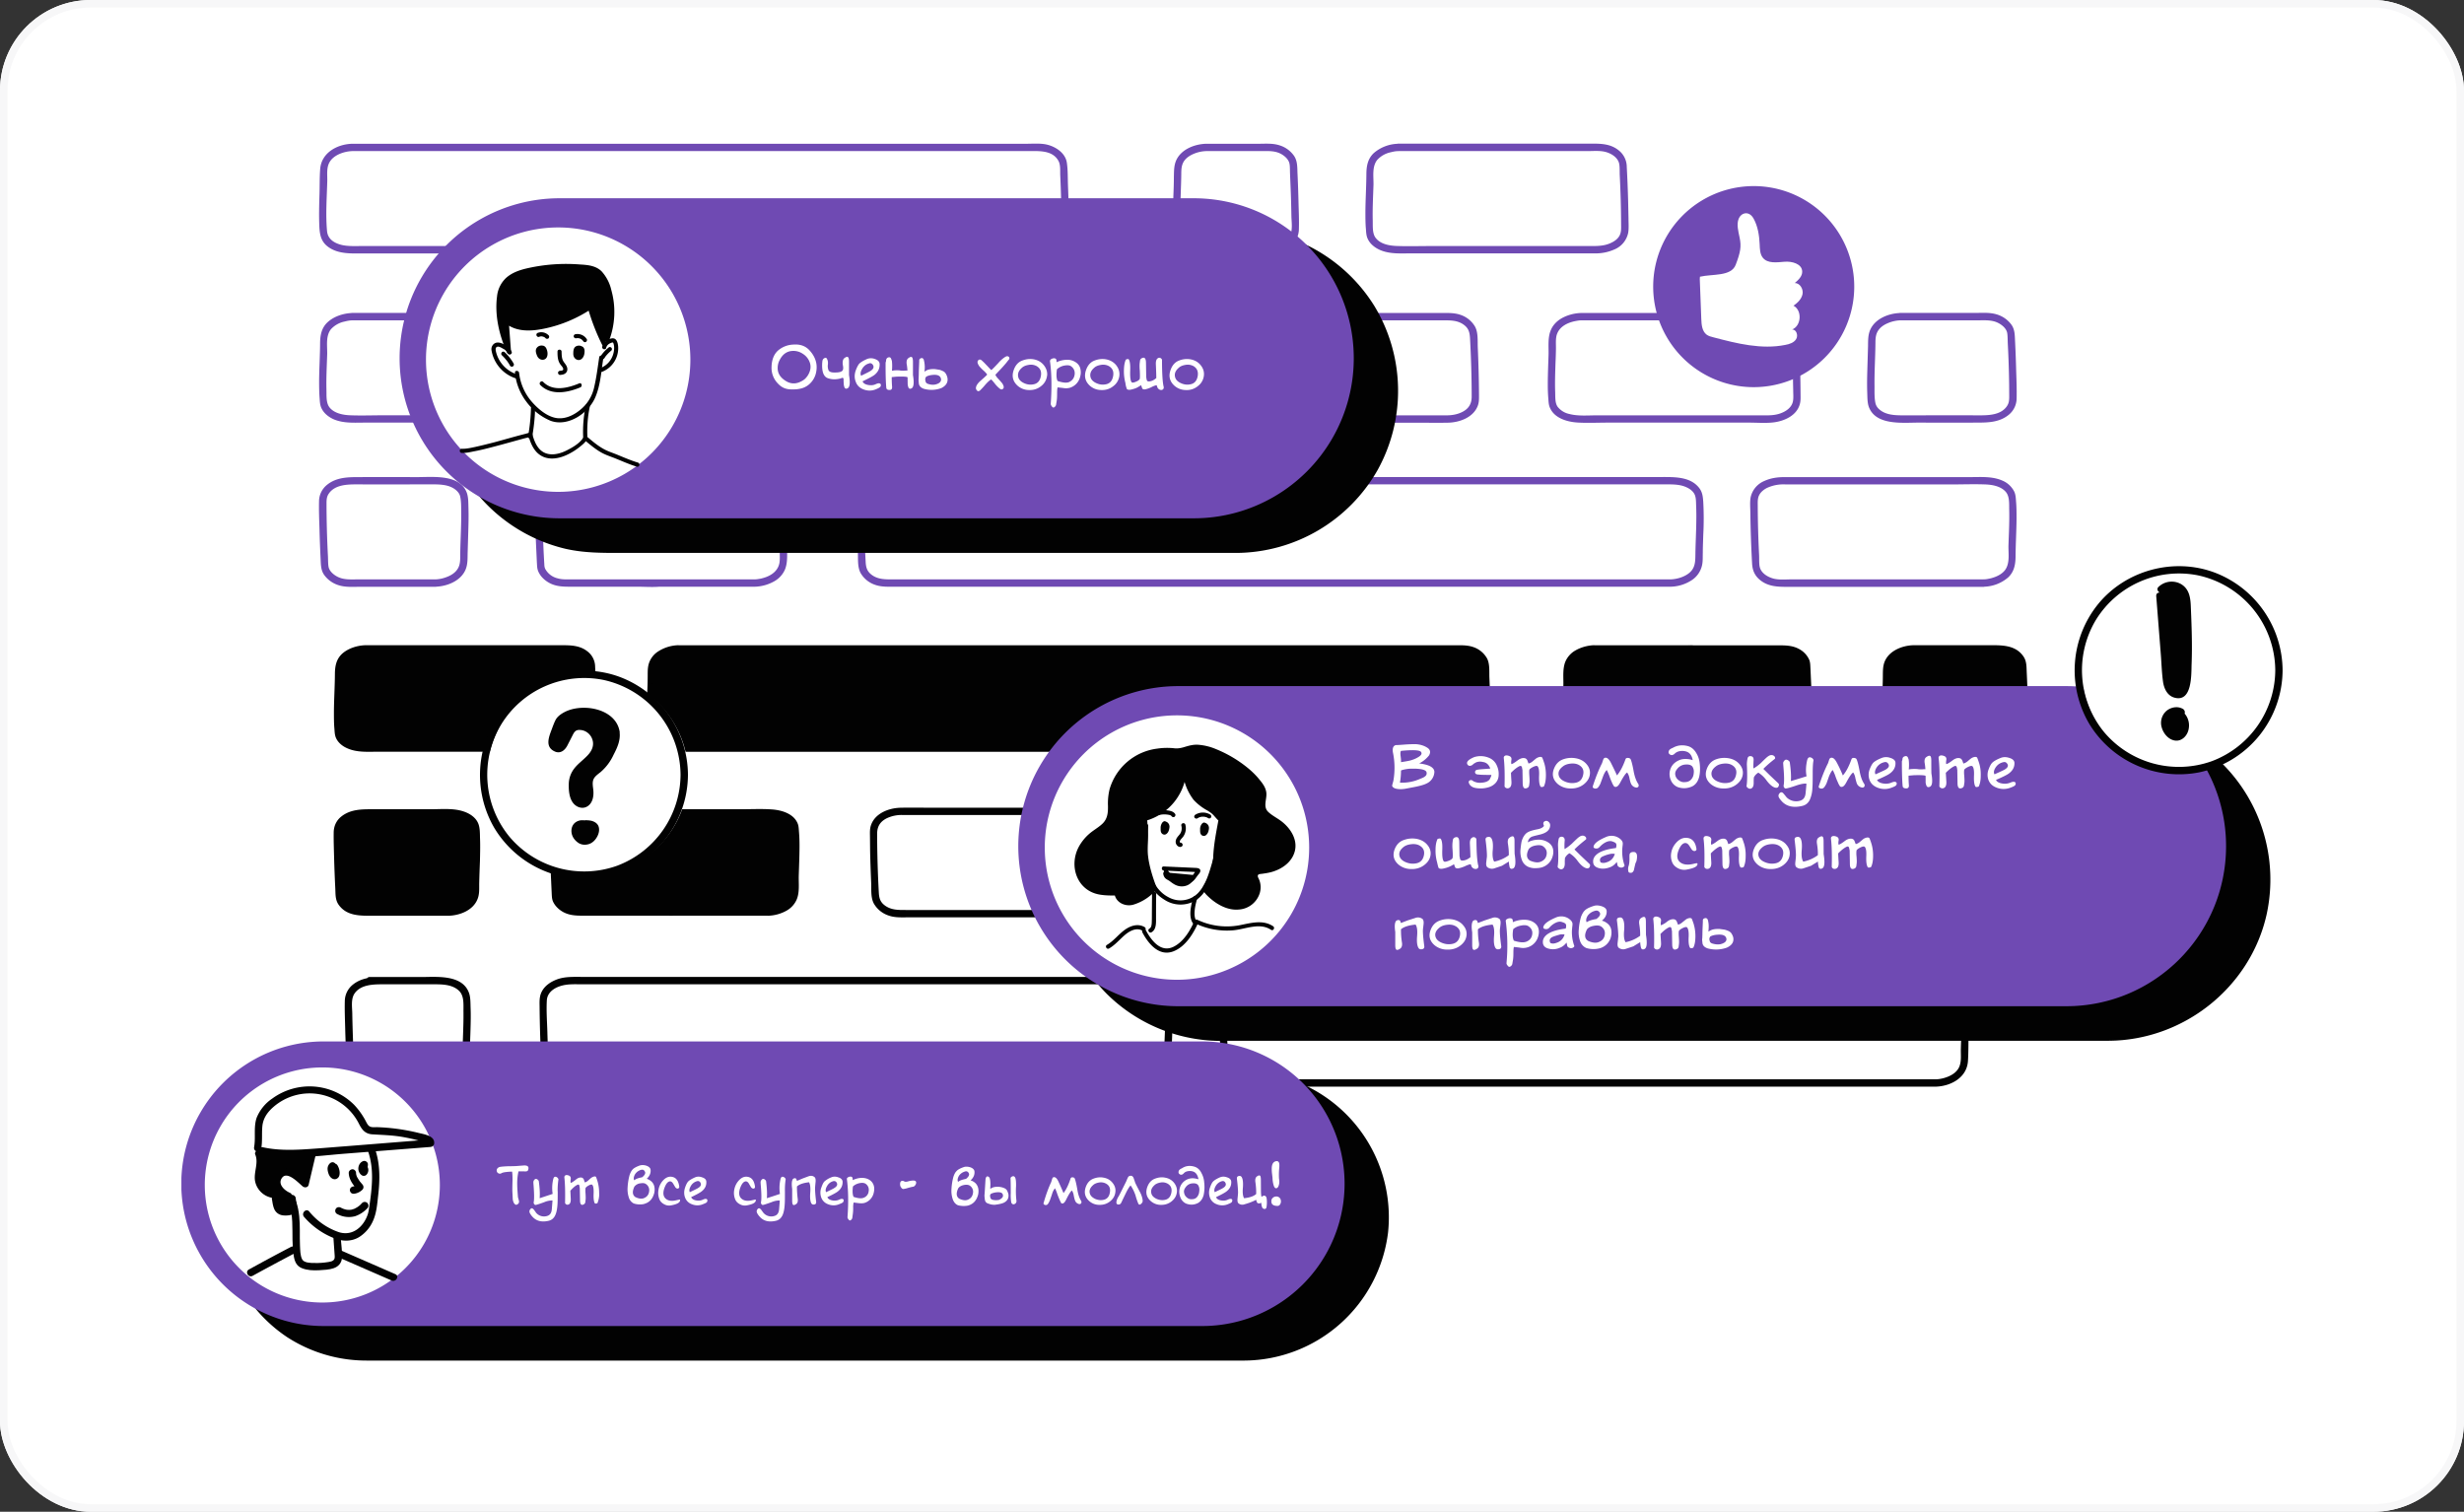 <svg width="326" height="200" fill="none" xmlns="http://www.w3.org/2000/svg"><rect width="100%" height="100%" fill="#333333" stroke="none"/><g clip-path="url(#a)"><rect width="326" height="200" rx="12" fill="#fff"/><g clip-path="url(#b)"><path d="M46.58 19.5h90.87c2.16 0 3.18 1.45 3.22 2.16.16 2.6.27 6.06.27 8.66 0 2.1-2.48 2.72-3.63 2.72H46.65c-2.9 0-3.74-1.4-3.81-2.06-.3-2.47 0-5.34 0-8.35 0-3.02 3.74-3.13 3.74-3.13z" fill="#fff"/><path d="M46.58 19.99h89.39c1.41 0 3.25-.17 4.06 1.28.32.56.21 1.36.25 2.02a172.25 172.25 0 01.17 6.35c0 .76.02 1.43-.57 2-.92.88-2.24.91-3.44.91H47.85c-.85 0-1.74.05-2.58-.13-1.04-.24-1.9-.78-2-1.84-.2-2.2-.03-4.42.03-6.62.02-.82-.13-1.76.3-2.5.27-.48.71-.8 1.2-1.04a4.74 4.74 0 011.78-.43c.62-.02.62-1 0-.97-1.99.06-4.07 1.2-4.22 3.37-.09 1.2-.05 2.41-.1 3.62-.03 1.11-.06 2.22-.03 3.34.04 1.33.06 2.5 1.2 3.32 1.35.98 3.1.86 4.68.86h88.56c1.3 0 2.6-.16 3.67-1 1.45-1.15 1.1-3.1 1.06-4.75a175.5 175.5 0 00-.1-3.24c-.04-1 0-2.08-.16-3.07-.23-1.35-1.7-2.21-2.94-2.4-.81-.12-1.66-.05-2.48-.05H46.58c-.63 0-.63.97 0 .97z" fill="#6F4AB3"/><path d="M185 19.5h26.49c2.16 0 3.17 1.45 3.22 2.16.16 2.6.26 6.06.26 8.66 0 2.1-2.48 2.72-3.62 2.72h-26.27c-2.9 0-3.74-1.4-3.82-2.06-.3-2.47 0-5.34 0-8.35 0-3.02 3.75-3.13 3.75-3.13z" fill="#fff"/><path d="M185 19.99h25c.76 0 1.56-.08 2.3.08.76.17 1.66.67 1.9 1.48.12.43.08 1.11.1 1.62a137.26 137.26 0 01.18 6.48c0 .54.05 1.09-.24 1.58-.22.37-.57.64-.95.83-.8.43-1.66.49-2.54.49H189.3c-1.52 0-3.05.05-4.57-.01-.92-.04-2.03-.24-2.66-.99-.53-.6-.43-1.58-.45-2.37-.04-1.59.05-3.17.1-4.75.02-1.06-.22-2.39.5-3.28a3.35 3.35 0 011.8-1.01c.4-.1.62-.14.99-.15.62-.02.62-1 0-.97a5.1 5.1 0 00-3.25 1.23c-.8.75-.97 1.71-.98 2.76-.01 1.69-.12 3.37-.13 5.05 0 .76 0 1.52.07 2.27.03.43.05.86.23 1.25.31.7.96 1.2 1.65 1.5 1.31.56 2.77.44 4.16.44h24.17a6.1 6.1 0 002.69-.53 3.04 3.04 0 001.8-2.2c.1-.62.04-1.29.04-1.92l-.05-2.3a166 166 0 00-.18-4.48 2.79 2.79 0 00-1.07-2.2c-1.06-.86-2.3-.89-3.6-.89h-25.54c-.64.02-.64.99-.01.99z" fill="#6F4AB3"/><path d="M159.54 19.5h8.34c2.16 0 3.17 1.45 3.22 2.16.15 2.6.26 6.06.26 8.66 0 2.1-2.48 2.72-3.63 2.72h-8.12c-2.9 0-3.73-1.4-3.8-2.06-.3-2.47 0-5.34 0-8.35 0-3.02 3.73-3.13 3.73-3.13z" fill="#fff"/><path d="M159.54 19.99h8.44c.62 0 .62-.97 0-.97h-8.47c-.63 0-.63.97 0 .97h7.31c.88 0 1.8-.08 2.62.35.52.27 1.06.74 1.17 1.34.07.35.05.92.07 1.34l.08 1.96c.05 1.2.08 2.39.1 3.58.01.86.23 2-.29 2.77-.82 1.2-2.49 1.22-3.8 1.22h-6.37c-.62 0-.62.98 0 .98h8.13c.63 0 .63-.98 0-.98h-8.19c-1.2 0-2.62.05-3.57-.82-.75-.7-.6-1.9-.6-2.89-.04-1.94.1-3.88.12-5.83 0-.65.03-1.26.44-1.8.3-.38.72-.65 1.16-.84a4.65 4.65 0 011.66-.38c.62-.02.63-1 0-.97-1.52.05-3.29.74-3.94 2.21-.3.7-.28 1.42-.3 2.16 0 1.05-.05 2.1-.09 3.16-.03 1-.05 1.98 0 2.96.02.62 0 1.32.2 1.9.9 2.5 4.39 2.11 6.47 2.11h6.66c.62 0 .62-.97 0-.97h-8.13c-.63 0-.63.97 0 .97h6.07c1.52 0 3.06 0 4.3-1.02a2.82 2.82 0 001.06-2.18c.04-1.2-.02-2.39-.05-3.58-.03-1.24-.07-2.48-.13-3.72-.04-.82.02-1.66-.44-2.37a3.64 3.64 0 00-1.96-1.43c-.9-.29-1.88-.2-2.81-.2h-6.96c-.62 0-.62.97 0 .97h8.47c.63 0 .63-.97 0-.97h-8.43c-.63 0-.63.97 0 .97z" fill="#6F4AB3"/><path d="M46.58 41.9h26.9c2.15 0 3.17 1.44 3.21 2.15.16 2.6.27 6.07.27 8.67 0 2.1-2.48 2.72-3.63 2.72H46.65c-2.9 0-3.74-1.4-3.81-2.06-.3-2.47 0-5.34 0-8.36 0-3.01 3.74-3.12 3.74-3.12z" fill="#fff"/><path d="M46.58 42.38h25.41c.75 0 1.55-.08 2.3.09.76.17 1.66.67 1.9 1.48.11.43.07 1.1.1 1.62a141.94 141.94 0 01.17 6.47c0 .55.05 1.1-.24 1.58-.22.37-.57.64-.94.84a5.2 5.2 0 01-2.55.48H50.88c-1.53 0-3.06.06-4.58 0-.92-.04-2.03-.25-2.66-.99-.52-.6-.43-1.59-.45-2.38-.04-1.58.05-3.16.1-4.75.02-1.05-.22-2.38.5-3.27a3.35 3.35 0 011.8-1.01c.4-.1.63-.14.99-.16.62-.02.62-.99 0-.97-1.15.04-2.4.44-3.25 1.23-.8.75-.97 1.72-.98 2.76-.01 1.7-.12 3.38-.13 5.06 0 .76.01 1.52.07 2.27.03.43.05.85.23 1.25.32.7.96 1.2 1.65 1.5 1.31.55 2.77.43 4.16.43H72.9c.94 0 1.83-.12 2.7-.52a3.04 3.04 0 001.8-2.2c.1-.62.04-1.3.03-1.93a152.1 152.1 0 00-.23-6.78 2.8 2.8 0 00-1.06-2.19c-1.06-.86-2.3-.89-3.6-.89H46.58c-.64.01-.64.98-.01.98z" fill="#6F4AB3"/><path d="M87.97 41.9h103.74c2.16 0 3.18 1.44 3.22 2.15.16 2.6.27 6.07.27 8.67 0 2.1-2.48 2.72-3.63 2.72H88.04c-2.9 0-3.73-1.4-3.81-2.06-.3-2.47 0-5.34 0-8.36 0-3.01 3.74-3.12 3.74-3.12z" fill="#fff"/><path d="M87.97 42.38h102.89c.95 0 1.9-.03 2.73.53.71.49.85 1.02.9 1.82.14 2.58.22 5.16.22 7.74 0 .95-.39 1.6-1.24 2.03-.65.33-1.37.45-2.08.45H88.78c-.98 0-1.99.03-2.9-.38-.47-.22-.96-.59-1.13-1.1-.14-.43-.12-.95-.14-1.4-.03-.68-.03-1.37-.02-2.05.02-1.45.1-2.9.12-4.34.01-.93.02-1.77.78-2.42a4.21 4.21 0 012.48-.88c.62-.02.63-.99 0-.97a5.3 5.3 0 00-2.83.9 3.18 3.18 0 00-1.31 1.94c-.12.54-.08 1.1-.1 1.65 0 .78-.04 1.57-.06 2.36-.05 1.46-.1 2.92 0 4.38.05.7.11 1.3.56 1.86 1.16 1.47 3.22 1.42 4.92 1.42h98.13c1.43 0 2.86.03 4.3 0 1.54-.03 3.4-.7 3.96-2.3.16-.46.14-.94.14-1.41a164.47 164.47 0 00-.16-6.21c-.04-.89.07-1.95-.35-2.76a3.5 3.5 0 00-1.92-1.58c-.88-.31-1.8-.25-2.72-.25H87.96c-.61 0-.61.97.01.97z" fill="#6F4AB3"/><path d="M251.38 41.9h11.45c2.16 0 3.18 1.44 3.22 2.15.16 2.6.27 6.07.27 8.67 0 2.1-2.48 2.72-3.63 2.72h-11.24c-2.9 0-3.73-1.4-3.8-2.06-.3-2.47 0-5.34 0-8.36 0-3.01 3.73-3.12 3.73-3.12z" fill="#fff"/><path d="M251.38 42.38h8.96c.63 0 .63-.97 0-.97h-6.38c-.63 0-.63.97 0 .97h7.67c.93 0 1.92-.09 2.77.36.5.26 1.05.72 1.16 1.3.07.36.06.95.08 1.38a134.25 134.25 0 01.18 5.46l.01 1.55c0 .47-.02.89-.3 1.3-.81 1.2-2.46 1.22-3.75 1.22h-6.89c-.63 0-.63.97 0 .97h6.06c.62 0 .62-.97 0-.97h-8.77c-1.2 0-2.66.05-3.6-.85a1.5 1.5 0 01-.44-.73c-.16-.7-.13-1.5-.13-2.21-.03-1.92.1-3.83.12-5.75 0-.65.03-1.26.45-1.8.29-.38.71-.65 1.15-.84a4.62 4.62 0 011.65-.39c.63-.02.63-.99 0-.97-1.52.05-3.29.75-3.94 2.22-.3.69-.28 1.41-.29 2.16l-.09 3.07c-.03.99-.05 1.98-.02 2.96.03.64 0 1.36.2 1.97.89 2.53 4.47 2.12 6.55 2.12h7.15c.63 0 .63-.97 0-.97h-6.05c-.63 0-.63.97 0 .97h6.56c1.52 0 3.05-.01 4.3-1.02a2.82 2.82 0 001.06-2.18c.03-1.22-.02-2.44-.06-3.66-.03-1.27-.08-2.53-.14-3.8-.05-.8 0-1.6-.48-2.28a3.69 3.69 0 00-1.97-1.38c-.92-.28-1.92-.19-2.87-.19h-7.33c-.63 0-.63.98 0 .98h6.39c.62 0 .62-.98 0-.98h-8.96c-.63.01-.63.98 0 .98z" fill="#6F4AB3"/><path d="M209.14 41.9h25.11c2.16 0 3.18 1.44 3.22 2.15.16 2.6.27 6.07.27 8.67 0 2.1-2.48 2.72-3.63 2.72h-24.9c-2.9 0-3.73-1.4-3.81-2.06-.3-2.47 0-5.34 0-8.36 0-3.01 3.74-3.12 3.74-3.12z" fill="#fff"/><path d="M209.14 42.38h12.61c.63 0 .63-.97 0-.97s-.63.97 0 .97h11.75c.59 0 1.18-.03 1.76.14.66.18 1.34.61 1.64 1.26.13.29.1.52.12.86l.08 1.74c.06 1.17.1 2.34.12 3.51 0 .6.02 1.18.03 1.77 0 .49.06 1.03-.05 1.5-.17.7-.77 1.17-1.42 1.44-.64.28-1.32.35-2.02.35h-22.53c-1.18 0-2.44.12-3.59-.18a2.65 2.65 0 01-1.56-.96c-.35-.5-.3-1.27-.32-1.9-.05-1.29 0-2.58.04-3.87.03-.62.05-1.25.06-1.87.01-.55-.05-1.14.06-1.69.26-1.22 1.43-1.8 2.56-2.01.26-.05.39-.07.66-.09.62-.02.63-.99 0-.97-.89.03-1.84.29-2.6.74-.58.35-1.07.85-1.34 1.48-.45 1-.29 2.22-.32 3.3-.04 1.31-.1 2.64-.1 3.96 0 .62.02 1.23.07 1.84.03.36.04.74.16 1.08.54 1.49 2.28 2 3.7 2.09 1.33.08 2.7.01 4.02.01h18.69c1.04 0 2.11.09 3.15-.02 1.47-.16 3.18-.9 3.57-2.48.12-.47.08-.96.08-1.44a145.85 145.85 0 00-.14-5.6l-.09-1.73c-.02-.39-.02-.77-.16-1.14-.26-.66-.8-1.2-1.41-1.55-1.02-.59-2.15-.54-3.29-.54h-8.38c-.98 0-2-.08-2.97 0h-.04c-.63 0-.63.97 0 .97s.63-.97 0-.97h-12.61c-.62 0-.62.97.01.97z" fill="#6F4AB3"/><path d="M262.44 77.13h-26.9c-2.15 0-3.17-1.44-3.21-2.15-.16-2.6-.27-6.07-.27-8.67 0-2.1 2.48-2.72 3.63-2.72h26.68c2.9 0 3.74 1.4 3.81 2.06.3 2.47 0 5.34 0 8.36 0 3.01-3.74 3.12-3.74 3.12z" fill="#fff"/><path d="M262.44 76.65h-25.4c-.76 0-1.56.08-2.3-.08-.77-.18-1.67-.68-1.9-1.49-.12-.43-.08-1.1-.1-1.62a137.26 137.26 0 01-.18-6.47c0-.55-.05-1.1.24-1.58.22-.37.57-.64.94-.84a5.2 5.2 0 012.55-.48h21.85c1.53 0 3.06-.06 4.58 0 .92.04 2.03.25 2.66.99.52.61.43 1.59.45 2.38.04 1.58-.05 3.16-.1 4.75-.02 1.05.22 2.38-.5 3.27-.45.54-1.13.84-1.8 1.02-.4.09-.63.14-.99.15-.62.02-.62.99 0 .97a5.09 5.09 0 003.25-1.23c.8-.75.97-1.72.98-2.76.01-1.7.12-3.38.13-5.06 0-.76 0-1.52-.07-2.27-.03-.43-.05-.85-.23-1.25a3.1 3.1 0 00-1.65-1.5c-1.31-.55-2.77-.43-4.16-.43h-24.58c-.94 0-1.83.12-2.7.52a3.04 3.04 0 00-1.8 2.2c-.1.62-.04 1.3-.03 1.93a155.94 155.94 0 00.23 6.78c.05.9.34 1.6 1.06 2.19 1.06.86 2.3.9 3.61.9h25.95c.64-.02.64-1 .01-1z" fill="#6F4AB3"/><path d="M221.05 77.13H117.31c-2.16 0-3.18-1.44-3.22-2.15-.16-2.6-.27-6.07-.27-8.67 0-2.1 2.48-2.72 3.63-2.72h103.53c2.9 0 3.73 1.4 3.81 2.06.3 2.47 0 5.34 0 8.36 0 3.01-3.74 3.12-3.74 3.12z" fill="#fff"/><path d="M221.05 76.65H118.16c-.95 0-1.9.03-2.73-.53-.71-.49-.86-1.02-.9-1.82-.14-2.58-.22-5.16-.22-7.74 0-.95.39-1.6 1.24-2.03a4.58 4.58 0 012.08-.45h102.61c.98 0 2-.03 2.9.39.47.21.96.58 1.13 1.1.14.42.12.94.14 1.38.03.7.03 1.38.02 2.06-.02 1.45-.1 2.9-.12 4.34-.01.93-.02 1.77-.78 2.42-.67.57-1.67.85-2.48.88-.62.02-.63.99 0 .97a5.3 5.3 0 002.83-.9 3.18 3.18 0 001.31-1.94c.12-.54.08-1.1.1-1.65 0-.78.04-1.57.06-2.36a40 40 0 000-4.38c-.05-.7-.11-1.3-.56-1.86-1.16-1.47-3.22-1.42-4.92-1.42h-98.13c-1.43 0-2.86-.03-4.29 0-1.55.03-3.42.71-3.97 2.3-.16.46-.14.94-.14 1.42l.03 2c.02 1.4.07 2.8.13 4.2.04.89-.07 1.95.35 2.76a3.5 3.5 0 001.93 1.58c.87.31 1.8.25 2.7.25h102.58c.62 0 .62-.97-.01-.97z" fill="#6F4AB3"/><path d="M57.64 77.13H46.19c-2.16 0-3.18-1.44-3.22-2.15-.16-2.6-.27-6.07-.27-8.67 0-2.1 2.48-2.72 3.63-2.72h11.24c2.9 0 3.73 1.4 3.8 2.06.3 2.47 0 5.34 0 8.36 0 3.01-3.73 3.12-3.73 3.12z" fill="#fff"/><path d="M57.64 76.65h-8.96c-.63 0-.63.97 0 .97h6.38c.63 0 .63-.97 0-.97H47.4c-.93 0-1.92.09-2.77-.36-.5-.26-1.05-.72-1.16-1.3-.07-.36-.06-.94-.08-1.38a137.6 137.6 0 01-.19-7c0-.48.02-.9.3-1.3.81-1.2 2.47-1.23 3.75-1.23h6.89c.63 0 .63-.97 0-.97h-6.07c-.62 0-.62.97 0 .97h8.77c1.2 0 2.66-.05 3.6.86.21.2.38.45.44.72.16.7.13 1.5.14 2.21.02 1.92-.12 3.83-.13 5.75 0 .65-.03 1.26-.45 1.8-.29.38-.71.66-1.15.84-.54.24-1.12.37-1.65.39-.63.02-.63.99 0 .97 1.52-.05 3.29-.75 3.94-2.22.3-.69.28-1.41.29-2.16l.09-3.07c.03-.98.05-1.98.02-2.96-.02-.64 0-1.36-.2-1.97-.89-2.53-4.47-2.12-6.55-2.12h-7.15c-.63 0-.63.97 0 .97h6.05c.63 0 .63-.97 0-.97h-6.57c-1.51 0-3.04.01-4.29 1.02a2.82 2.82 0 00-1.06 2.18c-.03 1.22.02 2.44.06 3.66.03 1.27.08 2.53.14 3.8.05.8 0 1.6.48 2.28a3.69 3.69 0 001.97 1.38c.92.28 1.92.19 2.87.19h7.33c.63 0 .63-.98 0-.98h-6.39c-.62 0-.62.98 0 .98h8.96c.63-.01.63-.98 0-.98z" fill="#6F4AB3"/><path d="M99.88 77.13h-25.1c-2.17 0-3.19-1.44-3.23-2.15-.16-2.6-.27-6.07-.27-8.67 0-2.1 2.48-2.72 3.63-2.72h24.9c2.9 0 3.74 1.4 3.81 2.06.3 2.47 0 5.34 0 8.36 0 3.01-3.74 3.12-3.74 3.12z" fill="#fff"/><path d="M99.88 76.65h-12.6c-.63 0-.63.97 0 .97s.63-.97 0-.97H75.53c-.6 0-1.19.03-1.76-.14a2.52 2.52 0 01-1.64-1.26c-.13-.29-.1-.52-.13-.86a129.56 129.56 0 01-.22-7.02c0-.49-.07-1.03.05-1.5.17-.7.77-1.17 1.41-1.44a5.04 5.04 0 012.02-.35H97.8c1.18 0 2.43-.12 3.58.18.6.15 1.2.44 1.56.96.35.5.3 1.27.32 1.9.05 1.29 0 2.58-.04 3.87l-.05 1.87c-.02.55.05 1.14-.06 1.69-.27 1.22-1.44 1.8-2.56 2.02-.27.04-.4.07-.67.08-.62.02-.62.99 0 .97a5.54 5.54 0 002.6-.74 3.29 3.29 0 001.35-1.48c.44-1 .28-2.22.31-3.3.04-1.31.1-2.64.1-3.96 0-.61-.02-1.23-.07-1.84-.02-.36-.04-.74-.16-1.08-.54-1.49-2.28-2-3.7-2.09-1.33-.08-2.69-.01-4.02-.01H77.6c-1.03 0-2.1-.09-3.14.02-1.47.16-3.18.9-3.57 2.48-.12.47-.09.96-.09 1.44a129.21 129.21 0 00.15 5.6l.08 1.73c.03.39.02.78.16 1.14.26.66.8 1.2 1.42 1.55 1.02.59 2.15.54 3.28.54h8.38c.98 0 2 .08 2.97 0h.05c.62 0 .62-.97 0-.97h-.01c-.63 0-.63.97 0 .97h12.61c.62 0 .62-.97 0-.97z" fill="#6F4AB3"/><path d="M256.15 143.27h-90.87c-2.16 0-3.18-1.45-3.22-2.15-.16-2.6-.27-6.07-.27-8.67 0-2.1 2.48-2.72 3.63-2.72h90.66c2.9 0 3.73 1.4 3.81 2.06.3 2.47 0 5.34 0 8.36 0 3.01-3.74 3.12-3.74 3.12z" fill="#fff"/><path d="M256.15 142.79h-89.39c-1.41 0-3.25.16-4.07-1.28-.32-.56-.2-1.36-.24-2.02a181.74 181.74 0 01-.17-6.36c0-.76-.02-1.43.56-2 .93-.88 2.25-.9 3.44-.9h88.59c.86 0 1.75-.06 2.59.13 1.04.23 1.9.77 2 1.83.2 2.2.02 4.42-.03 6.62-.02.82.12 1.76-.3 2.51-.27.47-.71.8-1.2 1.03-.57.27-1.23.42-1.78.44-.62.02-.62.99 0 .97 1.99-.07 4.07-1.21 4.22-3.37.08-1.2.05-2.42.09-3.63.04-1.1.07-2.22.04-3.34-.05-1.32-.06-2.49-1.21-3.32-1.34-.98-3.1-.85-4.67-.85h-88.56c-1.3 0-2.61.16-3.67 1-1.45 1.14-1.1 3.1-1.06 4.74.02 1.08.05 2.17.1 3.25.03 1 0 2.07.16 3.06.23 1.35 1.7 2.21 2.94 2.4.81.12 1.66.06 2.48.06h89.14c.63 0 .63-.97 0-.97z" fill="#020202"/><path d="M150.78 143.27H75.35c-2.16 0-3.17-1.45-3.22-2.15-.16-2.6-.27-6.07-.27-8.67 0-2.1 2.49-2.72 3.63-2.72h75.22c2.9 0 3.73 1.4 3.81 2.06.3 2.47 0 5.34 0 8.36 0 3.01-3.74 3.12-3.74 3.12z" fill="#fff"/><path d="M150.78 142.79H76.03c-.7 0-1.39.02-2.04-.26-.71-.3-1.34-.91-1.39-1.63-.08-1.45-.14-2.9-.18-4.37-.04-1.38-.15-2.81-.07-4.2.06-.95.84-1.55 1.68-1.84 1-.35 2.02-.27 3.06-.27h68.61c1.67 0 3.34-.02 5 0 1.01 0 2.19.15 2.93.9.57.58.49 1.43.52 2.22.06 1.6-.03 3.2-.09 4.81-.02.77.05 1.58-.05 2.35-.04.39-.19.77-.43 1.08a3.3 3.3 0 01-1.83 1.05 4 4 0 01-.97.16c-.62.02-.63.99 0 .97a5.02 5.02 0 003.3-1.3c.82-.8.92-1.8.93-2.89.02-1.68.13-3.36.13-5.04 0-.78-.01-1.56-.09-2.34a3.05 3.05 0 00-.24-1.09 3.26 3.26 0 00-1.83-1.5c-1.4-.52-2.98-.36-4.44-.36h-71.7c-1.04 0-2.07-.04-3.06.3-.92.33-1.8.9-2.19 1.84-.23.56-.21 1.14-.2 1.74a166.76 166.76 0 00.2 6.87c.05 1 .05 1.8.77 2.57.83.9 2.01 1.19 3.19 1.19h75.23c.63 0 .63-.96 0-.96z" fill="#020202"/><path d="M57.93 143.27H49.6c-2.16 0-3.18-1.45-3.22-2.15-.16-2.6-.27-6.07-.27-8.67 0-2.1 2.48-2.72 3.63-2.72h8.12c2.9 0 3.73 1.4 3.81 2.06.3 2.47 0 5.34 0 8.36 0 3.01-3.74 3.12-3.74 3.12z" fill="#fff"/><path d="M57.93 142.79H49.5c-.63 0-.63.97 0 .97h8.47c.62 0 .62-.97 0-.97h-7.31c-.89 0-1.81.07-2.63-.36-.51-.27-1.05-.73-1.17-1.34-.06-.35-.05-.91-.07-1.34l-.08-1.96c-.04-1.19-.08-2.38-.1-3.58 0-.86-.22-2 .29-2.76.82-1.21 2.5-1.23 3.8-1.23h6.36c.63 0 .63-.97 0-.97h-8.13c-.62 0-.62.97 0 .97h8.21c1.19 0 2.62-.04 3.56.83.76.7.6 1.9.62 2.88.02 1.94-.12 3.89-.13 5.83 0 .65-.03 1.26-.44 1.8-.3.38-.72.65-1.16.84-.56.24-1.14.37-1.67.39-.62.02-.62.99 0 .97 1.53-.05 3.3-.75 3.94-2.22.31-.7.28-1.41.3-2.16.01-1.05.06-2.1.09-3.16.03-.99.05-1.98.01-2.96-.02-.61 0-1.32-.21-1.9-.9-2.5-4.39-2.1-6.46-2.1h-6.66c-.63 0-.63.96 0 .96h8.13c.62 0 .62-.97 0-.97h-6.08c-1.52 0-3.05.01-4.3 1.02a2.82 2.82 0 00-1.06 2.19c-.03 1.19.02 2.38.05 3.57.03 1.24.08 2.49.14 3.73.04.8-.03 1.66.43 2.36.46.7 1.18 1.19 1.96 1.44.9.28 1.89.2 2.82.2h6.93c.63 0 .63-.97 0-.97H49.5c-.62 0-.62.97 0 .97h8.44c.62 0 .63-.97 0-.97z" fill="#020202"/><path d="M222.8 120.88H119.05c-2.16 0-3.17-1.45-3.22-2.16-.16-2.6-.26-6.06-.26-8.66 0-2.1 2.48-2.72 3.62-2.72h103.54c2.9 0 3.73 1.4 3.8 2.06.3 2.47 0 5.33 0 8.35 0 3.02-3.73 3.13-3.73 3.13z" fill="#fff"/><path d="M222.8 120.39H119.9c-.96 0-1.9.03-2.73-.53-.71-.48-.86-1.01-.9-1.82a146.7 146.7 0 01-.22-7.73c0-.96.39-1.6 1.24-2.04a4.57 4.57 0 012.08-.45H222c.97 0 1.99-.03 2.9.39.47.22.96.58 1.13 1.1.14.43.11.94.14 1.39.03.68.03 1.37.02 2.06-.03 1.44-.1 2.89-.12 4.33-.01.93-.03 1.77-.78 2.42-.67.57-1.67.85-2.48.88-.62.02-.63 1 0 .97a5.31 5.31 0 002.83-.9 3.18 3.18 0 001.31-1.93c.12-.55.08-1.1.1-1.66 0-.78.03-1.57.06-2.36.05-1.45.1-2.92 0-4.37-.06-.7-.11-1.3-.56-1.87-1.17-1.47-3.22-1.41-4.92-1.41H123.5c-1.43 0-2.86-.03-4.3 0-1.54.02-3.41.7-3.96 2.3-.16.45-.15.93-.14 1.4l.02 2.01c.03 1.4.08 2.8.14 4.21.04.88-.08 1.94.35 2.75a3.5 3.5 0 001.92 1.58c.87.32 1.8.25 2.72.25H222.8c.61 0 .61-.97-.01-.97zm-163.42.49H47.94c-2.16 0-3.18-1.45-3.22-2.16-.16-2.6-.27-6.06-.27-8.67 0-2.1 2.48-2.71 3.63-2.71H59.3c2.9 0 3.74 1.4 3.81 2.06.3 2.47 0 5.33 0 8.35 0 3.02-3.74 3.13-3.74 3.13z" fill="#020202"/><path d="M59.38 120.6h-8.95c-.36 0-.36.55 0 .55h6.38c.36 0 .36-.55 0-.55h-7.67c-.98 0-2 .09-2.89-.38-.54-.28-1.13-.8-1.25-1.43-.09-.46-.06-.97-.09-1.43a137.78 137.78 0 01-.17-5.46c-.02-.93-.23-2.13.31-2.95.85-1.28 2.58-1.33 3.94-1.33h6.89c.35 0 .35-.56 0-.56h-6.06c-.35 0-.35.56 0 .56h8.77c1.26 0 2.76-.03 3.74.91.23.23.43.5.5.82.17.72.14 1.54.14 2.28.03 1.91-.1 3.83-.12 5.74 0 .7-.05 1.35-.49 1.93-.31.4-.75.7-1.21.9-.54.23-1.17.38-1.77.4-.35.01-.35.56 0 .55 1.46-.05 3.15-.7 3.76-2.11.3-.66.26-1.35.26-2.06.02-1.02.06-2.05.1-3.07.02-.99.05-1.98.01-2.97-.02-.6.01-1.31-.2-1.9-.3-.86-1.12-1.4-1.95-1.68-1.38-.47-2.95-.3-4.39-.3h-7.15c-.35 0-.35.56 0 .56h6.06c.35 0 .35-.56 0-.56H49.3c-1.46 0-2.94 0-4.15.97-.63.5-.97 1.22-1 2.03-.02 1.22.03 2.44.06 3.66a177 177 0 00.15 3.8c.04.77-.02 1.51.44 2.17 1.1 1.56 2.97 1.46 4.66 1.46h7.33c.36 0 .36-.55 0-.55H50.4c-.34 0-.34.55 0 .55h8.99c.36 0 .36-.55 0-.55zm42.25.28H76.52c-2.16 0-3.18-1.45-3.22-2.16-.16-2.6-.27-6.06-.27-8.66 0-2.1 2.48-2.72 3.63-2.72h24.9c2.9 0 3.73 1.4 3.81 2.06.3 2.47 0 5.33 0 8.35 0 3.02-3.74 3.13-3.74 3.13z" fill="#020202"/><path d="M101.63 120.6h-12.6c-.36 0-.36.55 0 .55.35 0 .35-.55 0-.55h-10c-1.72 0-4.42.43-5.34-1.5-.15-.3-.13-.63-.15-.97l-.09-1.74a151.13 151.13 0 01-.14-5.28c0-.5-.07-1.06.06-1.55.18-.76.82-1.27 1.5-1.57a5.3 5.3 0 012.13-.37h22.54c1.2 0 2.47-.13 3.64.18.65.17 1.3.5 1.69 1.06.38.57.32 1.35.34 2 .05 1.3 0 2.58-.04 3.88l-.05 1.87c-.02.57.05 1.17-.07 1.74-.28 1.3-1.51 1.93-2.7 2.16-.25.05-.48.08-.72.09-.35.01-.35.56 0 .55a5.29 5.29 0 002.5-.71 3.1 3.1 0 001.26-1.4c.43-.98.26-2.16.29-3.2.04-1.31.1-2.64.1-3.96 0-.62-.02-1.23-.07-1.84-.03-.34-.03-.7-.15-1.03-.51-1.38-2.18-1.85-3.5-1.93-1.33-.09-2.69-.02-4.02-.02H79.35c-1.04 0-2.1-.09-3.14.03-1.38.15-3 .84-3.37 2.31-.12.46-.08.93-.08 1.4a130.91 130.91 0 00.15 5.59l.08 1.74c.02.36.02.73.15 1.08.25.6.76 1.1 1.32 1.42 1 .57 2.09.51 3.19.51h10.67c.21 0 .46.03.68 0h.04c.35 0 .35-.55 0-.55-.36 0-.36.55 0 .55h12.59c.35.01.35-.54 0-.54zM48.32 85.64h26.9c2.16 0 3.18 1.45 3.22 2.15.16 2.6.27 6.07.27 8.67 0 2.1-2.48 2.72-3.63 2.72H48.4c-2.9 0-3.73-1.4-3.8-2.06-.3-2.47 0-5.34 0-8.35 0-3.02 3.73-3.13 3.73-3.13z" fill="#020202"/><path d="M48.32 85.92h25.41c.78 0 1.6-.08 2.36.09.82.18 1.81.75 2.04 1.63.14.52.1 1.13.12 1.67a141.98 141.98 0 01.18 6.48c0 .59.04 1.17-.27 1.69-.24.4-.62.7-1.02.9-.84.45-1.73.52-2.66.52H52.63c-1.52 0-3.05.05-4.57-.01-.99-.04-2.14-.27-2.82-1.05-.58-.67-.48-1.7-.5-2.53-.05-1.58.05-3.16.09-4.74.03-1.13-.2-2.5.57-3.43a3.56 3.56 0 011.9-1.07c.33-.08.68-.14 1.02-.15.36-.02.36-.57 0-.56-1.09.04-2.3.42-3.1 1.17-.74.72-.9 1.62-.91 2.62-.01 1.69-.12 3.37-.13 5.05 0 .76 0 1.52.07 2.27.03.4.04.78.2 1.15.29.66.9 1.13 1.55 1.4 1.28.55 2.71.43 4.07.43h24.59c.9 0 1.75-.11 2.58-.5a2.84 2.84 0 001.71-2.06c.1-.61.03-1.26.02-1.88a157.03 157.03 0 00-.23-6.78 2.59 2.59 0 00-1-2.04c-1.01-.81-2.22-.83-3.46-.83H48.33c-.36 0-.36.56 0 .56zm41.4-.28h103.74c2.16 0 3.18 1.45 3.22 2.15.16 2.6.27 6.07.27 8.67 0 2.1-2.48 2.72-3.63 2.72H89.8c-2.9 0-3.73-1.4-3.81-2.06-.3-2.47 0-5.34 0-8.35 0-3.02 3.74-3.13 3.74-3.13z" fill="#020202"/><path d="M89.72 85.92H192.6c.99 0 1.97-.02 2.83.55.77.52.96 1.12 1 2 .15 2.58.23 5.16.23 7.74 0 1.03-.43 1.75-1.35 2.21-.68.35-1.43.48-2.19.48H90.52c-1.01 0-2.06.03-3-.41-.52-.24-1.05-.65-1.23-1.22-.14-.45-.12-.99-.14-1.45-.03-.69-.03-1.37-.02-2.06.02-1.44.1-2.89.12-4.33.01-1 .05-1.88.84-2.57a4.4 4.4 0 012.63-.94c.35-.02.35-.57 0-.56a5.2 5.2 0 00-2.73.88 2.95 2.95 0 00-1.21 1.8c-.11.53-.08 1.07-.09 1.6 0 .8-.04 1.58-.07 2.37-.05 1.45-.1 2.92 0 4.37.06.65.1 1.2.5 1.72 1.12 1.43 3.15 1.36 4.78 1.36h98.13c1.43 0 2.86.02 4.29 0 1.44-.03 3.25-.65 3.76-2.15.15-.44.14-.9.14-1.36a174.12 174.12 0 00-.16-6.21c-.04-.84.08-1.88-.32-2.64a3.28 3.28 0 00-1.8-1.49c-.85-.3-1.76-.24-2.66-.24H89.71c-.34 0-.35.55 0 .55zm163.41-.28h11.45c2.16 0 3.18 1.45 3.22 2.15.16 2.6.27 6.07.27 8.67 0 2.1-2.48 2.72-3.63 2.72H253.2c-2.9 0-3.73-1.4-3.8-2.06-.3-2.47 0-5.34 0-8.35 0-3.02 3.73-3.13 3.73-3.13z" fill="#020202"/><path d="M253.13 85.92h8.97c.35 0 .35-.56 0-.56h-6.39c-.35 0-.35.56 0 .56h7.67c.98 0 1.99-.09 2.88.38.54.28 1.14.8 1.26 1.43.08.46.06.96.08 1.43a134.26 134.26 0 01.18 5.45c.01.93.23 2.14-.31 2.96-.86 1.27-2.58 1.33-3.95 1.33h-6.88c-.36 0-.36.55 0 .55h6.06c.35 0 .35-.55 0-.55h-8.77c-1.27 0-2.76.02-3.74-.92a1.7 1.7 0 01-.5-.81c-.17-.72-.14-1.54-.15-2.28-.02-1.92.12-3.83.13-5.75 0-.7.05-1.35.49-1.92.3-.4.75-.7 1.2-.9a4.97 4.97 0 011.77-.4c.36-.02.36-.57 0-.56-1.45.05-3.14.7-3.76 2.12-.28.66-.25 1.35-.26 2.05-.01 1.03-.06 2.05-.09 3.07-.03 1-.05 1.98-.02 2.97.03.62 0 1.32.2 1.91.3.86 1.13 1.4 1.96 1.68 1.38.46 2.95.3 4.38.3h7.16c.35 0 .35-.56 0-.56h-6.06c-.35 0-.35.55 0 .55h6.56c1.46 0 2.95 0 4.15-.96a2.6 2.6 0 001-2.03c.03-1.22-.02-2.44-.06-3.66-.03-1.27-.08-2.53-.14-3.8-.04-.77.01-1.52-.45-2.17-1.08-1.56-2.97-1.47-4.65-1.47h-7.34c-.36 0-.36.56 0 .56h6.39c.35 0 .35-.56 0-.56h-8.96c-.36 0-.36.56 0 .56zm-42.24-.28H236c2.16 0 3.18 1.45 3.22 2.15.16 2.6.27 6.07.27 8.67 0 2.1-2.48 2.72-3.63 2.72h-24.9c-2.9 0-3.74-1.4-3.81-2.06-.3-2.47 0-5.34 0-8.35 0-3.02 3.74-3.13 3.74-3.13z" fill="#020202"/><path d="M210.89 85.92h12.6c.36 0 .36-.56 0-.56-.35 0-.35.56 0 .56h10c1.72 0 4.42-.44 5.34 1.5.15.3.13.63.15.97a144.37 144.37 0 01.23 7.02c0 .5.07 1.06-.06 1.55-.18.76-.82 1.27-1.5 1.56-.7.3-1.4.38-2.13.38h-22.54c-1.2 0-2.47.12-3.64-.19a2.87 2.87 0 01-1.69-1.05c-.38-.57-.32-1.36-.34-2-.05-1.3 0-2.59.04-3.88l.05-1.87c.02-.58-.05-1.18.07-1.74.28-1.3 1.51-1.93 2.7-2.17.24-.04.48-.08.72-.08.35-.02.35-.57 0-.56-.86.03-1.76.28-2.5.72a3.1 3.1 0 00-1.26 1.4c-.42.97-.26 2.16-.29 3.19-.04 1.32-.1 2.65-.1 3.97 0 .61.02 1.23.07 1.84.03.34.03.7.16 1.02.5 1.39 2.17 1.86 3.5 1.94 1.32.08 2.68.02 4.01.02h18.69c1.04 0 2.1.08 3.14-.03 1.38-.15 3-.84 3.37-2.32.12-.45.08-.93.08-1.4a127.57 127.57 0 00-.15-5.58l-.08-1.74c-.02-.37-.02-.74-.15-1.08a2.98 2.98 0 00-1.32-1.43c-.99-.56-2.09-.5-3.19-.5H224.2c-.21 0-.46-.04-.67 0h-.05c-.35 0-.35.54 0 .54h.01c.35 0 .35-.55 0-.55h-12.61c-.34 0-.35.55 0 .55zm-47.33-13.05H79.65a21.16 21.16 0 010-42.34h83.9a21.16 21.16 0 010 42.34z" fill="#020202"/><path d="M163.56 72.6H80.34a20.86 20.86 0 01-13.69-4.53 21.1 21.1 0 01-7.48-20.54 21.07 21.07 0 0114.8-15.95c2.69-.75 5.37-.78 8.1-.78h81.39c2.86 0 5.69.55 8.31 1.68a21.08 21.08 0 0112.62 17.8 21.1 21.1 0 01-10.1 19.35 21.02 21.02 0 01-10.72 2.97c-.36 0-.36.55 0 .55a21.64 21.64 0 0018.68-10.94 21.64 21.64 0 00-.42-21.74 21.63 21.63 0 00-18.27-10.21H79.93c-5.92 0-11.6 2.29-15.72 6.57a21.65 21.65 0 00-5.07 21.1 21.64 21.64 0 0015.7 14.68c2.51.57 5.02.54 7.57.54h81.15c.35 0 .35-.55 0-.55zm115.42 64.81H161.52a21.16 21.16 0 010-42.34h117.46a21.16 21.16 0 0121.15 21.17c0 11.7-9.46 21.17-21.15 21.17z" fill="#020202"/><path d="M278.98 137.14H161.54a21.1 21.1 0 01-20.45-16.6 21.1 21.1 0 0113.26-23.92c3.32-1.22 6.66-1.27 10.11-1.27h114.09a21.2 21.2 0 0118.2 9.9 21.11 21.11 0 01-4.38 27.04 21.06 21.06 0 01-13.39 4.85c-.35 0-.35.55 0 .55 9.88-.05 18.71-7 20.9-16.68a21.67 21.67 0 00-11.56-24.07 21.87 21.87 0 00-9.5-2.14H161.83a21.71 21.71 0 00-18.6 10.26 21.66 21.66 0 003.28 26.5 21.5 21.5 0 0015.99 6.13h116.48c.36 0 .36-.55 0-.55zm-114.29 42.58H48.42a18.82 18.82 0 010-37.65H164.7a18.82 18.82 0 010 37.65z" fill="#020202"/><path d="M164.69 179.45h-116a18.77 18.77 0 01-17.56-11.86 18.71 18.71 0 01.36-14.26 18.72 18.72 0 0110.06-9.67c3.15-1.26 6.35-1.31 9.65-1.31h112.38c.66 0 1.31-.01 1.96.02a18.6 18.6 0 0112.73 5.92 18.65 18.65 0 014.94 13.15 18.63 18.63 0 01-5.78 12.93 18.65 18.65 0 01-12.74 5.08c-.36 0-.36.55 0 .55a19.29 19.29 0 0018.96-16.97 19.29 19.29 0 00-14.8-20.77c-2.55-.57-5.17-.46-7.76-.46H48.73a19.34 19.34 0 00-17.37 10.52 19.31 19.31 0 006.66 24.6A19.28 19.28 0 0048.48 180h116.2c.36 0 .36-.55 0-.55z" fill="#020202"/><path d="M264.2 120.88h-26.9c-2.16 0-3.18-1.45-3.23-2.16-.15-2.6-.26-6.06-.26-8.67 0-2.1 2.48-2.71 3.63-2.71h26.68c2.9 0 3.74 1.4 3.81 2.06.3 2.47 0 5.33 0 8.35 0 3.02-3.74 3.13-3.74 3.13z" fill="#fff"/><path d="M264.2 120.6h-25.43c-.77 0-1.6.08-2.35-.09-.82-.19-1.81-.75-2.05-1.63-.14-.52-.09-1.14-.11-1.68a137.23 137.23 0 01-.18-6.47c0-.59-.04-1.17.27-1.69.24-.4.61-.7 1.02-.91a5.46 5.46 0 012.65-.51h21.86c1.53 0 3.06-.05 4.58 0 .99.05 2.13.27 2.81 1.05.59.67.49 1.7.51 2.53.04 1.58-.05 3.17-.1 4.75-.02 1.13.21 2.49-.57 3.42-.47.57-1.18.9-1.88 1.07-.34.08-.69.15-1.04.16-.35.01-.35.56 0 .55 1.1-.03 2.3-.42 3.1-1.17.75-.71.91-1.62.92-2.61.01-1.69.12-3.37.13-5.06 0-.75-.01-1.51-.07-2.27-.03-.39-.05-.78-.2-1.14-.3-.66-.9-1.13-1.55-1.4-1.28-.56-2.72-.43-4.08-.43h-24.58c-.9 0-1.76.1-2.58.5a2.85 2.85 0 00-1.71 2.06c-.1.6-.03 1.26-.03 1.87a148.3 148.3 0 00.23 6.78c.05.86.32 1.5 1 2.04 1.02.82 2.23.83 3.47.83h25.95c.36 0 .36-.55 0-.55z" fill="#020202"/><path d="M157.94 68.57h-83.9a21.16 21.16 0 010-42.34h83.9a21.16 21.16 0 010 42.34z" fill="#6F4AB3"/><path d="M73.86 65.07a17.49 17.49 0 10-.02-34.98 17.49 17.49 0 00.02 34.98z" fill="#fff"/><path d="M273.37 133.12H155.9a21.16 21.16 0 010-42.35h117.47a21.16 21.16 0 0121.15 21.17c0 11.7-9.46 21.18-21.15 21.18z" fill="#6F4AB3"/><path d="M155.73 129.62a17.49 17.49 0 10-.02-34.98 17.49 17.49 0 00.02 34.98z" fill="#fff"/><path d="M159.07 175.43H42.81a18.81 18.81 0 010-37.65h116.26a18.82 18.82 0 010 37.65z" fill="#6F4AB3"/><path d="M42.65 172.32a15.55 15.55 0 10-.01-31.1 15.55 15.55 0 00.01 31.1z" fill="#fff"/><path d="M231.51 51.21a13.3 13.3 0 100-26.58 13.3 13.3 0 000 26.58z" fill="#6F4AB3"/><path d="M288.23 101.97a13.3 13.3 0 10-.01-26.58 13.3 13.3 0 000 26.58z" fill="#fff"/><path d="M301.03 88.67a12.93 12.93 0 01-8.39 12.03 12.94 12.94 0 01-14.27-3.86 12.93 12.93 0 01-1.1-14.78 12.91 12.91 0 0113.5-5.95 12.94 12.94 0 0110.26 12.56c0 .63.97.63.97 0a13.93 13.93 0 00-9.04-12.94c-5.41-2-11.71-.28-15.36 4.18a13.93 13.93 0 00-1.17 15.87 13.9 13.9 0 0014.53 6.4A13.88 13.88 0 00302 88.69c0-.63-.97-.63-.97 0z" fill="#020202"/><path d="M224.91 36.61c1.67-.39 4.15 0 4.74-1.6.62-1.64.77-2.39.5-3.62-.16-.8-.41-1.67-.12-2.44s1.36-1.17 1.99-.01c.55 1 .74 2.2.79 3.35.03.64.03 1.33.43 1.82.64.78 1.84.6 2.84.52 1-.09 2.33.27 2.36 1.28.03.63-.5 1.13-.98 1.53.67 0 1.14.78 1.03 1.44-.12.66-.64 1.17-1.2 1.56 1.17.62 1.04 2.67-.18 3.15.56-.02.83.79.53 1.27-.29.48-.88.67-1.44.77-3.14.63-6.38-.18-9.49-1-.32-.08-.65-.16-.92-.36-.6-.46-.67-1.31-.7-2.06l-.2-5.29" fill="#fff"/><path d="M285.77 78.86l.6 7.62.22 3.02c.05.57.1 1.17.4 1.67.3.49.9.85 1.45.66.66-.24.84-1.08.9-1.78.3-3.36.16-6.75.02-10.13-.02-.4-.04-.81-.18-1.19a2.02 2.02 0 00-1.4-1.26 2.02 2.02 0 00-1.83.5" fill="#020202"/><path d="M285.28 78.86l.6 7.62c.1 1.24.13 2.49.3 3.71.13.92.58 1.88 1.56 2.12 2.33.59 2.17-3.13 2.22-4.45.1-2.58 0-5.16-.11-7.74-.05-1.14-.24-2.24-1.31-2.86a2.52 2.52 0 00-2.94.37c-.47.41.22 1.1.7.68.6-.53 1.52-.53 2.1.06.64.67.48 1.85.52 2.7.07 2.04.14 4.08.09 6.13-.02.99-.05 2-.16 2.98-.07.6-.38 1.6-1.16 1.06-.7-.5-.6-1.73-.67-2.49l-.23-3.02-.53-6.87c-.06-.62-1.03-.63-.98 0zm3.3 15.36c-.69-.42-1.69-.04-2.02.7-.34.73-.07 1.66.54 2.2.3.27.72.46 1.11.36.25-.07.45-.25.6-.46a1.9 1.9 0 00-.39-2.54" fill="#020202"/><path d="M288.83 93.8c-.7-.42-1.6-.25-2.2.25a2.1 2.1 0 00-.62 2.2c.22.79.88 1.59 1.73 1.72.95.15 1.7-.68 1.84-1.57a2.4 2.4 0 00-.91-2.34c-.21-.16-.55-.03-.67.17-.14.25-.03.5.18.67l.02.02.08.07.1.13.07.1a1.75 1.75 0 01.13.29l.05.19.02.1c0-.02 0-.1 0 0v.34c0 .06-.02.11-.03.17l-.06.18c-.03.08.05-.1 0 .03l-.07.1c-.02.06-.06.1-.09.15.04-.04-.01.02-.02.03l-.09.09-.04.03-.09.06-.02.01c-.01 0-.15.03-.07.02h-.12c-.08 0 .06.02-.02 0l-.12-.02s-.09-.04-.03 0a1 1 0 01-.36-.25 1.88 1.88 0 01-.13-.14l-.07-.07a2.82 2.82 0 01-.14-.22l-.03-.08c-.06-.1 0 .03-.03-.06a2.24 2.24 0 01-.11-.41v-.25s.01-.13 0-.07a873.08 873.08 0 01.04-.16c0-.04.02-.06.03-.1l.01-.03.1-.16c.04-.08 0-.02-.01 0l.08-.1a1.31 1.31 0 01.18-.15l.1-.07.1-.04c.08-.05-.04 0 .02-.01l.21-.06.09-.02c-.12.02.01 0 .03 0h.2c-.1 0-.03 0 0 0l.11.04.06.02.09.05a.5.5 0 00.66-.18.52.52 0 00-.18-.67z" fill="#020202"/><path d="M77.25 115.8a13.3 13.3 0 10-.02-26.58 13.3 13.3 0 00.02 26.58z" fill="#fff"/><path d="M90.04 102.5a12.94 12.94 0 01-8.38 12.03 12.94 12.94 0 01-14.28-3.86 12.93 12.93 0 01-1.1-14.78 12.9 12.9 0 0113.5-5.95 12.94 12.94 0 0110.26 12.56c0 .63.98.63.98 0a13.93 13.93 0 00-9.04-12.95c-5.41-2-11.72-.27-15.36 4.19a13.93 13.93 0 00-1.18 15.86 13.9 13.9 0 0014.53 6.41 13.88 13.88 0 0011.05-13.51c0-.62-.97-.63-.98 0z" fill="#020202"/><path d="M81.5 96.9c-.15-1.14-1.14-2.04-2.23-2.41-1.75-.6-4.11-.5-5.3.9 0 0-1.1 2.47-.96 2.96.15.48.72.86 1.17.63.22-.13.35-.37.47-.6l.71-1.4c.13-.26.27-.53.5-.69.2-.15.48-.2.74-.21.74-.01 1.48.37 1.92.98.43.6.54 1.43.28 2.13-.52 1.43-2.3 2.07-2.87 3.48a4.05 4.05 0 00-.14 2.02c.05.4.13.82.35 1.16.22.34.62.6 1.02.53.64-.1.9-.89.87-1.53-.02-.64-.21-1.31.03-1.9.27-.66.96-1.01 1.47-1.5.5-.47.83-1.09 1.15-1.7.48-.89.97-1.85.83-2.84z" fill="#020202"/><path d="M81.98 96.78c-.52-3.1-5.02-3.83-7.37-2.53-.44.24-.9.58-1.12 1.03-.2.4-.36.85-.52 1.28-.37.98-.86 2.25.39 2.84.76.37 1.37-.12 1.71-.78l.64-1.25c.23-.46.4-.82.97-.8.9.01 1.65.7 1.77 1.59.1.8-.34 1.43-.88 1.95-.5.5-1.07.92-1.52 1.47a3.45 3.45 0 00-.8 2.17c-.02.8.06 1.79.55 2.45.43.58 1.23.88 1.88.5.7-.4.88-1.29.83-2.03-.03-.51-.2-1.12.03-1.61.2-.4.62-.67.95-.94a6.72 6.72 0 001.69-2.27c.48-.92.92-1.88.8-2.94-.05-.62-1.03-.62-.96 0 .09.86-.25 1.62-.64 2.37-.35.67-.7 1.36-1.25 1.87-.49.46-1.1.8-1.43 1.42-.38.73-.18 1.5-.16 2.27.02.51-.33 1.52-.94.82-.46-.54-.47-1.72-.35-2.38.25-1.29 1.55-1.93 2.34-2.85.87-1.02 1.15-2.47.34-3.63-.71-1.02-2.57-1.8-3.58-.72-.5.53-.76 1.33-1.09 1.97-.13.25-.26.64-.59.42-.2-.14-.2-.2-.17-.39.13-.76.45-1.65.82-2.33.56-1.04 2.27-1.2 3.3-1.12 1.46.11 3.14.8 3.4 2.4.12.62 1.06.36.96-.25zm-3.9 12.27a2.34 2.34 0 00-.77-.03c-.3-.04-.6-.03-.84.14a.97.97 0 00-.38.91c.04.35.24.66.5.89.14.12.3.22.47.27.35.11.75.02 1.04-.2.3-.21.5-.54.62-.89.07-.23.1-.5-.01-.7-.12-.22-.38-.33-.63-.39z" fill="#020202"/><path d="M78.2 108.58a3.01 3.01 0 00-.55-.06c-.07 0-.17-.02-.24 0h-.05c.08.04.05.04-.1 0h-.13a1.5 1.5 0 00-1.07.34c-.55.48-.57 1.32-.23 1.92.17.3.43.56.72.75.33.2.71.27 1.1.2.71-.1 1.22-.66 1.48-1.3.15-.38.2-.82.02-1.2-.18-.36-.56-.56-.94-.65-.25-.05-.54.08-.6.34-.05.25.07.54.34.6l.15.04.07.02c-.02 0-.09-.04-.01 0 .03.02.13.1.06.03l.05.05c.06.06-.02-.05 0 0 .04.06-.01-.07 0 0l.02.06c-.02-.07 0-.04 0 0v.08c0 .1 0 .03 0 0l-.01.09-.06.18c0 .02-.03.1 0 .04a1.84 1.84 0 01-.09.18l-.1.13c-.02.05.02 0 .02-.01l-.08.1-.11.1c-.02.02-.08.06 0 0l-.07.05-.13.07c-.06.04.07-.02 0 0l-.1.03-.08.02c-.1.03-.02 0 0 0h-.16c-.03 0-.09-.01 0 0l-.08-.01-.08-.02a2.08 2.08 0 01-.15-.09l-.07-.05c.07.06.01 0 0 0l-.12-.12-.06-.06c-.05-.07.02.02 0-.02l-.1-.14-.04-.07c-.03-.06.02.07 0 0 0-.05-.03-.1-.04-.14a.58.58 0 01-.01-.08v-.11c0-.04-.02-.06 0 .02l.03-.14c0-.01.04-.09 0-.03-.02.06.02-.01.02-.02l.04-.07c.03-.05-.06.06 0 0l.06-.06c.07-.08-.05.02 0 0l.08-.05c.04-.03-.06.01.03-.01l.08-.02c.12-.04-.09 0 .04-.01h.27c-.07 0-.06 0 .02.01h.65c-.09 0 .04.02.06.02.25.05.53-.07.6-.33.05-.24-.07-.55-.34-.6zm-29.6 46.06l.07-.44c0-.08.02-.17 0-.25a.48.48 0 00-.18-.26.47.47 0 00-.23-.1.51.51 0 00-.3.06c-.35.17-.53.55-.55.9-.02.38.17.75.48.95.1.06.2.07.31.06a.5.5 0 00.28-.14.9.9 0 000-1.25.5.5 0 00-.35-.14.49.49 0 00-.34.14.5.5 0 000 .69l.03.03-.08-.1.05.08-.05-.11.03.12-.02-.13a.5.5 0 010 .1l.02-.12-.03.12.05-.12-.05.09.08-.1-.02.02.58-.08-.04-.03.1.08a.87.87 0 01-.1-.09l.09.1a.65.65 0 01-.07-.11l.05.11a.74.74 0 01-.04-.16l.01.13v-.18l-.01.13c0-.06.02-.12.04-.17l-.05.12a.6.6 0 01.07-.12l-.07.1a.58.58 0 01.08-.1l-.1.09a.68.68 0 01.1-.06l-.72-.55-.06.44a.37.37 0 00-.01.2c0 .06.02.12.06.17.06.1.17.2.29.22.12.03.26.03.37-.05.1-.06.21-.17.23-.29zm-4.8.01l.1.2-.05-.12c.05.12.09.25.1.39v-.13.33l.02-.13a.4.4 0 01-.03.09l.05-.12-.02.05.07-.1-.02.03.1-.08a1.46 1.46 0 00.04-.02l.12-.01h-.03l.12.01h-.03c.03 0 .07.03.11.04a.31.31 0 01-.06-.04l.1.08a.32.32 0 01-.1-.1l.07.1a.74.74 0 01-.09-.15l.05.12a2.2 2.2 0 01-.12-.44l.02.13a.93.93 0 010-.24l-.02.13c.01-.04.02-.1.04-.13l-.05.11.06-.1-.08.1.07-.06a.49.49 0 00.14-.35.5.5 0 00-.48-.48.54.54 0 00-.34.14.98.98 0 00-.32.78c.01.22.07.45.15.66.14.34.4.66.8.67.22 0 .45-.15.55-.35.09-.17.1-.36.1-.54a2 2 0 00-.29-.95.5.5 0 00-.29-.22.48.48 0 00-.37.05.47.47 0 00-.19.65zm2.34.53c.03.88.58 1.58 1.13 2.21v-.69l-.08.08c-.08.07.08-.06-.01 0a4.5 4.5 0 01-.2.12c-.08.04.1-.03 0 0l-.11.04-.22.04a.57.57 0 00-.29.22.5.5 0 00-.05.38c.04.11.12.23.22.29a.6.6 0 00.38.05 1.9 1.9 0 001.04-.53c.2-.2.17-.5 0-.69l-.34-.4-.02-.03-.08-.12a6.1 6.1 0 01-.28-.46l-.04-.1a1.95 1.95 0 01-.07-.25l-.01-.05v.04-.15c-.01-.25-.22-.5-.49-.49-.25.02-.49.22-.48.5zm1.76 3.98l-.25.26-.16.13c-.04.03-.04.03 0 0l-.09.07c-.1.07-.21.14-.33.2l-.18.1a.65.65 0 00-.03 0l-.1.04-.2.06-.09.02h-.03c-.15.03-.3.03-.44.01h-.09l-.1-.02a2.44 2.44 0 01-.73-.27c-.23-.11-.53-.06-.66.18-.13.21-.07.54.17.66a3.2 3.2 0 002.4.3 3.92 3.92 0 001.61-1.05.5.5 0 000-.7.5.5 0 00-.7.01z" fill="#020202"/><path d="M48.67 152.23c.55 1.55.63 3.18.5 4.81-.06.82-.17 1.63-.29 2.44-.06.41-.1.82-.24 1.22-.56 1.63-2 2.86-3.78 2.32a8.7 8.7 0 01-3.95-2.74c-.4-.48-1.09.21-.69.7a10.17 10.17 0 003.93 2.81c1.1.46 2.36.5 3.4-.15a4.8 4.8 0 001.79-2.1c.49-1.07.57-2.28.7-3.44.24-2.05.26-4.16-.43-6.13-.2-.59-1.15-.34-.94.26z" fill="#020202"/><path d="M44.12 163.86l.15 2.11c.02.29.07.6-.2.79-.17.13-.4.16-.61.2-.6.1-1.25.15-1.86.13-.47 0-1.39 0-1.63-.5-.26-.52-.25-1.25-.28-1.82-.03-.65-.02-1.3-.02-1.95 0-1.28-.06-2.58-.47-3.8-.2-.6-1.13-.34-.93.25.51 1.54.4 3.16.43 4.75.01.74.05 1.48.18 2.22.12.68.37 1.25 1.05 1.53.7.29 1.52.32 2.27.28.63-.04 1.35-.06 1.95-.27.64-.22 1.06-.7 1.1-1.4.04-.82-.1-1.7-.16-2.52-.05-.62-1.02-.62-.97 0z" fill="#020202"/><path d="M38.64 158.53l.14 1.2c.02.11.03.25-.04.34-.07.09-.18.12-.3.14-.53.13-1.2.22-1.56-.2a1.35 1.35 0 01-.26-.6c-.08-.34-.14-.7-.17-1.06 0-.1-.02-.23-.1-.3-.07-.05-.16-.06-.24-.07a2.31 2.31 0 01-1.9-1.85c-.2-1.17.53-2.44.03-3.52 2.35-.2 4.73.5 7.05.08l-.92 3.9-.87-.72c-.59-.49-1.33-1-2.04-.75-.65.22-.95 1.04-.75 1.7.2.66.77 1.14 1.4 1.41" fill="#020202"/><path d="M38.16 158.53l.1.9c.01.06.1.37.05.42.13-.16-.15-.06-.2-.05-.36.06-.8.12-.96-.3-.18-.47-.1-1.01-.27-1.48-.18-.5-.63-.45-1.04-.6-.86-.32-1.23-1.15-1.16-2.02.07-.98.44-1.96.04-2.91l-.47.61c2.4-.19 4.78.48 7.18.07l-.6-.6-.92 3.9.81-.21c-1.03-.86-2.88-2.65-4.13-1.09-1.04 1.3-.02 2.9 1.28 3.48.57.26 1.06-.58.5-.84-.73-.31-1.7-1.18-1.03-2.02.7-.88 2.18.73 2.7 1.16.26.22.72.17.8-.22l.92-3.9c.1-.39-.23-.66-.6-.6-2.29.4-4.6-.28-6.92-.1-.27.02-.6.3-.47.61.49 1.16-.28 2.43 0 3.63a2.8 2.8 0 002.1 2.07c.07 0 .13.02.2.03-.11-.16-.14-.15-.1.02-.02.12.04.29.05.4.05.33.11.67.23.98.19.5.59.82 1.11.91.48.07 1.25.03 1.64-.3.23-.19.28-.46.27-.75-.02-.4-.1-.8-.14-1.2-.07-.61-1.04-.62-.97 0z" fill="#020202"/><path d="M34.52 152.73c3.58.79 7.35.2 10.97-.09l11.47-.9c.2-.02.42-.15.47-.37.2-1.12-1.32-1.3-2.1-1.5a26.82 26.82 0 00-5.45-.75c-.26 0-.63.04-.88-.06-.26-.1-.39-.33-.52-.57a9.74 9.74 0 00-1.63-2.33 8.36 8.36 0 00-10.82-.83 5.6 5.6 0 00-2.08 2.56c-.42 1.26-.1 2.6-.33 3.88-.11.6.82.87.93.25.19-1 .07-2 .16-3.01.1-1.06.66-1.85 1.44-2.54a7.3 7.3 0 0111.34 2.2c.4.8.83 1.34 1.77 1.4 1.25.08 2.48.11 3.72.3a24.67 24.67 0 012.73.6l.44.13c.12.04.3.17.34 0l.47-.35-11.28.9c-1.83.14-3.66.3-5.5.41-1.8.1-3.63.11-5.4-.28-.61-.13-.87.81-.26.95zm10.22 13.59l7.08 3.09c.57.25 1.06-.6.49-.84l-7.08-3.09c-.56-.24-1.06.6-.5.84zm-6.26-1.35c-1.86.97-3.71 1.97-5.55 2.98-.55.3-.06 1.14.49.84 1.84-1.01 3.69-2 5.55-2.98.55-.3.06-1.13-.5-.84zM79.89 45.48a28.31 28.31 0 01-1.85-4.8c-1.96 1.3-4.2 2.2-6.51 2.61-1.56.28-3.34.29-4.51-.77l.3 4a14.9 14.9 0 01-1.36-6.12c0-1 .1-2.03.66-2.85.77-1.13 2.18-1.59 3.51-1.86a24.3 24.3 0 017.16-.39 4 4 0 011.53.37c.81.42 1.29 1.3 1.6 2.16.81 2.3.78 4.88-.1 7.14" fill="#020202"/><path d="M80.12 45.34a28.63 28.63 0 01-1.81-4.74c-.05-.16-.26-.26-.4-.16a17.27 17.27 0 01-5.38 2.36c-1.7.42-3.86.77-5.31-.47-.17-.14-.5-.06-.47.2l.3 4 .51-.14a14.6 14.6 0 01-1.32-6.15c0-.97.14-2.02.8-2.78a4.6 4.6 0 012.3-1.3c2.03-.57 4.2-.73 6.3-.68.96.02 2.16-.03 3.04.42.85.44 1.28 1.39 1.56 2.25.71 2.2.63 4.59-.19 6.75-.12.33.41.47.54.15.8-2.11.91-4.46.3-6.64a5.55 5.55 0 00-1.3-2.52c-.77-.75-1.82-.84-2.85-.9a23.2 23.2 0 00-7.1.53c-.94.22-1.89.56-2.63 1.2a3.87 3.87 0 00-1.25 2.5c-.33 2.5.3 5.19 1.33 7.44.12.25.54.13.52-.14l-.3-4-.48.2c1.5 1.27 3.56 1.11 5.35.72a17.72 17.72 0 006-2.53l-.4-.16a28.4 28.4 0 001.88 4.86c.14.33.62.05.46-.27z" fill="#020202"/><path d="M80.2 46.01c.06-.23.2-.4.4-.53.1-.06.22-.11.33-.15.12-.03.17-.05.22.07.15.4.12.9.02 1.3a2.8 2.8 0 01-1.63 1.95c-.33.13-.19.66.14.53a3.35 3.35 0 002.1-3.38c-.05-.5-.22-1.14-.85-1.03-.57.09-1.12.52-1.25 1.09-.08.35.44.5.53.15zm-12.52.49a1.92 1.92 0 00-.68-.76c-.32-.18-.68-.4-1.06-.42-.56-.05-.97.43-.92.97a4.73 4.73 0 003.2 3.76c.35.11.5-.42.16-.53a4.17 4.17 0 01-2.76-2.99l-.04-.2v-.24s-.03.06 0 .02c.02-.05.03-.1.07-.14.23-.28.7.05.94.18.3.15.46.34.62.63.17.3.64.03.47-.28z" fill="#020202"/><path d="M79.28 47.26c-.2 1.32-.36 2.66-.67 3.97a5.22 5.22 0 01-1.7 2.87c-.87.76-2 1.35-3.18 1.22-1.28-.15-2.48-1.17-3.31-2.1a7.02 7.02 0 01-1.74-3.89c-.04-.35-.6-.35-.55 0a7.6 7.6 0 001.5 3.8 7.65 7.65 0 003.22 2.54c2.29.84 5-.99 5.9-3.08.7-1.61.8-3.48 1.07-5.19.05-.35-.48-.5-.54-.14z" fill="#020202"/><path d="M76.63 50.72c-1.49.62-3.47 1.12-4.76-.19-.25-.25-.63.14-.39.4 1.44 1.45 3.61 1.02 5.3.32.32-.14.18-.67-.15-.53zm-2.87-4.2c0 .57.02 1.18.36 1.66.13.2.37.4.4.64.01.21-.25.22-.41.23-.15.01-.28.12-.28.27 0 .14.13.3.28.28.31-.02.65-.08.84-.37.2-.29.11-.67-.07-.94-.17-.27-.39-.48-.48-.8-.09-.31-.09-.64-.1-.97 0-.35-.55-.35-.54 0zm-2.06-.49c.11-.08.27.06.32.17.12.29.21.6.1.9a.34.34 0 01-.18.2c-.14.07-.34.02-.46-.08a.84.84 0 01-.22-.36c-.08-.2-.16-.42-.06-.62.09-.2.44-.32.63-.17" fill="#020202"/><path d="M71.83 46.26l-.02.01-.04.01h-.03c-.04-.01-.01 0 0 0l-.01-.01.03.03c.02.03-.02 0-.02-.02l.03.04.01.03c.02.04-.02-.06 0 0l.04.1.06.2c0 .02.02.05.01.08 0-.05 0-.02 0 0v.18l-.03.09c-.02.07.02-.04 0 0l-.02.02v.01c0-.03 0 0-.01 0-.03.04 0 .02 0 0 0 .02-.06.03-.02.02.04 0 0 0 0 0h-.01c-.02 0-.02 0 0 0h.02-.08.02l-.03-.01-.04-.01c.04.01.05.02.03 0h-.03l-.03-.03.02.01-.06-.05c0 .02.02.03 0 0l-.02-.03-.05-.09c-.02-.04 0 0 0 .01v-.04l-.04-.09a1.63 1.63 0 01-.06-.2l-.01-.03v-.09c0-.03-.02-.01 0 .01v-.04c.02-.04 0 0 0 0l.02-.03c.02-.03.02 0-.01.02l.02-.03c.01 0 .02 0 .03-.02.01-.01-.06.04-.01.01l.06-.03c-.02.02-.05.02-.02 0l.04-.01h.03l.03-.01h-.04.08-.03l.04.01c.03 0-.06-.04-.02 0 .01 0 .03 0 .04.02.11.08.3.02.37-.1.08-.15.03-.29-.1-.38-.26-.2-.69-.1-.9.14-.3.32-.16.74-.02 1.09.08.18.19.34.36.44.16.1.38.14.56.08.44-.12.52-.64.45-1.03a1.4 1.4 0 00-.07-.27c-.04-.1-.07-.2-.14-.29-.14-.2-.41-.34-.65-.2a.28.28 0 00-.1.38c.07.13.24.18.37.1zm5-.17c.14-.03.23.15.23.28.01.31-.02.64-.24.87a.35.35 0 01-.24.12.5.5 0 01-.4-.25.82.82 0 01-.06-.42c0-.21.01-.45.18-.6.16-.14.53-.12.65.08" fill="#020202"/><path d="M76.9 46.35h-.08c.04.01-.06-.03-.02 0l-.02-.02-.02-.02.02.04c-.02-.05 0 0 0 0l.01.05v-.03.13l-.01.19c.02-.06 0-.03 0 0v.04a.4.4 0 01-.03.07l-.03.09c0 .04.04-.06 0 0l-.02.04-.05.07c-.02.04.01 0 .01 0l-.03.03-.03.04c-.03.02-.01-.02 0-.01l-.02.02c-.05.03.04-.01-.01 0-.06.02.03 0 0 0s-.03 0 0 0h.01-.03l-.04-.01c.04 0 .04.02.02 0l-.05-.02c-.03-.02.05.04 0 0 0-.02-.02-.03-.03-.05-.03-.03.01.01 0 .01l-.01-.03-.02-.04c.02.06 0 0 0 0l-.01-.06c-.01-.03-.02-.02 0 0-.02-.01 0-.08 0-.1v-.28.01-.04l.02-.09.01-.03s-.02.06 0 0l.03-.03c.01-.03.01 0-.01.01l.02-.03c.03-.03.03 0 0 .01l.02-.01c.04-.03 0 0-.02 0l.07-.02h-.02.12s-.07-.02-.03 0a.57.57 0 01.07.01c.05.02-.05-.03 0 0l.02.01c.04.03 0 .01-.02 0l.03.01-.02-.02.01.02c.08.12.25.18.38.1.12-.08.18-.25.1-.38-.2-.31-.62-.38-.94-.23-.36.16-.4.58-.4.93-.01.23.03.45.18.63a.7.7 0 00.53.27c.42 0 .69-.44.75-.81.03-.2.06-.42 0-.62a.62.62 0 00-.16-.28.44.44 0 00-.4-.1c-.14.02-.23.2-.18.33.05.16.18.22.33.2zm.6 7.31c-.29 1.4-.41 2.8-.34 4.23.02.36.57.36.56 0-.07-1.38.03-2.72.31-4.08.07-.35-.46-.5-.53-.15zm-7.25.34a24.45 24.45 0 01-.38 3.7c-.06.34.46.49.53.14.23-1.27.37-2.55.4-3.84.01-.35-.54-.35-.55 0z" fill="#020202"/><path d="M77.16 57.9c-.44.76-1.5 1.35-2.25 1.72-1.1.54-2.52.81-3.48-.16-.27-.27-.47-.6-.63-.95-.11-.25-.2-.5-.28-.76-.04-.16-.05-.35-.2-.44-.21-.14-.61.04-.83.09-1.35.34-2.7.74-4.04 1.1-.86.22-1.72.44-2.59.63-.57.12-1.17.26-1.76.24-.36-.01-.36.54 0 .55.52.02 1.05-.09 1.56-.2.78-.14 1.54-.33 2.31-.53 1.48-.38 2.95-.8 4.42-1.2l.58-.14c.04 0 .15-.01.19-.04-.06.05-.02-.02 0 0-.2-.11-.26-.09-.17.08l.08.26c.25.73.61 1.45 1.22 1.93 1.06.84 2.44.66 3.6.15a8.17 8.17 0 001.79-1.09c.34-.27.72-.57.95-.95.18-.32-.3-.6-.47-.28z" fill="#020202"/><path d="M77.38 58.26c.68.56 1.36 1.14 2.13 1.58.52.3 1.1.5 1.66.71 1.02.4 2.03.87 3.09 1.19.34.1.48-.44.14-.54-1-.3-1.98-.74-2.95-1.13-.51-.2-1.03-.37-1.51-.63-.8-.43-1.48-1-2.17-1.58-.27-.22-.66.17-.39.4zm.24-13.41c-.32-.5-.93-.75-1.51-.63-.14.02-.24.2-.2.33.06.16.2.23.34.2l.05-.01h-.01.23-.01.04l.08.02.07.02a.2.2 0 01.04.01c.01 0 .06.03.02 0-.04 0 0 0 0 .01l.05.02.07.04.06.04.04.03c.02.02-.05-.04-.01 0l.11.1.03.04c.01.01.03.05 0-.01l.05.07c.07.12.24.18.37.1.12-.08.18-.25.1-.38zm-5.04-.49a1.34 1.34 0 00-1.41-.33.3.3 0 00-.17.13.27.27 0 00-.02.21c.04.13.19.25.33.2l.14-.05c.02 0 .05 0 .07-.02h-.02.22-.01l.07.02.14.04h.03c.03.02-.07-.02-.02 0l.06.04c.03 0 .05.02.07.03l.06.05-.01-.01.02.02.06.06c.1.1.3.1.39 0a.3.3 0 000-.4zm-4.62 3.74a6.22 6.22 0 00-1.18-1.5c-.1-.1-.28-.11-.38 0-.1.1-.12.29 0 .4.22.2.42.42.6.66.02 0 .03.02.04.04-.02-.03-.01-.02 0 0l.07.09.13.19c.08.12.17.26.24.4.07.12.25.17.38.09a.28.28 0 00.1-.37zM80.5 46c-.4.3-.74.69-1.02 1.1-.08.13-.02.32.1.39.14.07.3.03.38-.1l.1-.15.04-.07.03-.03c.03-.04-.03.03 0 0a4.98 4.98 0 01.75-.76.28.28 0 00.08-.19.28.28 0 00-.08-.2c-.06-.04-.12-.08-.2-.08a.31.31 0 00-.19.09zm70.64 77.35c.8 1.52 2.22 3.25 4.13 2.5 1.57-.62 2.61-2.31 3.26-3.78l-.38.1a9.67 9.67 0 005.08.9c1.6-.16 3.44-1.05 4.93-.06.3.2.57-.28.28-.47-1.37-.91-2.97-.42-4.46-.13a9.1 9.1 0 01-5.55-.72c-.12-.06-.3-.05-.38.1-.57 1.3-1.43 2.77-2.74 3.44-1.71.88-2.98-.8-3.7-2.15-.16-.32-.64-.04-.47.27z" fill="#020202"/><path d="M151.45 122.66c-.88-.53-1.9-.19-2.67.38-.82.6-1.44 1.45-2.32 1.96-.31.18-.03.66.28.48.79-.46 1.38-1.17 2.07-1.77.63-.54 1.56-1.06 2.36-.57.3.19.58-.29.28-.48zm-.09-13.41c-.13 3.28-.63 7.72 2.65 9.75a3.9 3.9 0 004.22.1c1.24-.83 1.86-2.28 2.31-3.64.7-2.1 1.16-4.28 1.4-6.48.03-.35-.52-.35-.56 0a30.9 30.9 0 01-1 5.11c-.4 1.38-.83 2.92-1.82 4a3.25 3.25 0 01-3.96.61c-1.4-.71-2.2-2.15-2.55-3.63-.46-1.9-.22-3.89-.14-5.82.01-.35-.54-.35-.55 0z" fill="#020202"/><path d="M153.98 115.17l2.68.13 1.25.05c.1 0 .25.05.35.02.15.03.15-.03-.02-.19l-.1.14-.34.47c-.1.13-.2.28-.33.38-.17.12-.38.13-.57.13-.3 0-.6-.03-.9-.1a2.34 2.34 0 01-1.5-1.06c-.18-.3-.66-.03-.48.28.62 1.07 2.06 1.6 3.25 1.4.37-.05.63-.26.85-.54l.33-.45c.1-.14.29-.32.34-.5.12-.42-.3-.5-.61-.51l-1.3-.06-2.9-.13c-.35-.03-.35.53 0 .54zm2.32-5.93c.07.27.06.55-.04.82-.09.26-.3.45-.46.66-.19.24-.3.52-.23.83.08.27.32.52.62.5.15-.02.28-.13.28-.28 0-.14-.13-.3-.28-.28h-.05c.04.01 0 0 0 0v-.02l-.02-.03c-.02-.05-.03-.12-.02-.17.09-.22.3-.39.44-.58a1.9 1.9 0 00.29-1.59c-.1-.34-.62-.2-.53.14zm3.01-.14c-.27.17-.28.54-.26.85 0 .14.03.3.15.35.19.08.34-.17.4-.36.05-.18.1-.37.06-.55-.06-.17-.25-.33-.42-.25" fill="#020202"/><path d="M159.17 108.86c-.25.17-.35.43-.39.72v.34c0 .15.02.3.09.43.08.15.25.25.42.24.18 0 .31-.12.42-.26.08-.1.13-.23.17-.35.04-.16.08-.33.07-.5a.73.73 0 00-.24-.48c-.15-.12-.35-.2-.54-.12-.14.05-.24.18-.2.34.05.13.2.24.34.19l.03-.02c.04 0 .01.02-.02 0h.02-.03l.03.01c.03 0-.02-.01-.02-.01l.03.02s.05.02 0 0c-.03-.02 0 0 .01 0l.02.03-.02-.02.02.03.02.03-.01-.03.01.04c.01.03.02.12 0 .15.02-.03.01-.03 0 0v.04l-.03.09-.04.14-.01.03v-.02l-.03.06c0 .02-.01.04-.03.05-.02.04.01-.01.02-.01l-.02.02-.02.02c.03-.03.01 0 0 0-.03.01.07-.02.03 0-.03 0-.03-.01.03-.01h.01c.05 0 .01 0 0 0-.03-.01.06.03.03 0-.03 0 .02.03.02.03l-.02-.02s.05.05.02.01c-.03-.03.02.05 0 .02l-.01-.06c0-.02 0-.08 0 0l-.01-.14v-.28.01l.01-.06c.01-.05.04-.1.04-.14 0 .05-.02.05 0 .03l.01-.04.04-.05-.01.01.02-.02.02-.02-.03.03.03-.03c.12-.08.18-.24.1-.37-.1-.12-.27-.19-.4-.1zm-5.07.06c-.27.17-.28.54-.27.86.01.13.03.29.15.34.19.08.34-.16.4-.36.05-.18.1-.36.06-.54-.05-.18-.25-.33-.42-.26" fill="#020202"/><path d="M153.95 108.68c-.25.17-.35.44-.39.73v.34c0 .14.02.3.09.42.08.15.25.25.42.25.18-.01.31-.12.42-.26.08-.1.13-.23.17-.36.04-.15.08-.33.07-.49a.72.72 0 00-.24-.48c-.15-.13-.36-.2-.55-.13-.13.05-.24.19-.19.34.05.13.2.24.34.19l.03-.01c.03-.01.01.02-.02 0h.02-.03.03-.02l.02.01c.01 0 .05.03.01 0-.03-.01 0 0 0 .01.02 0 .02.01.03.02.03.04-.02-.01-.02-.01l.02.02.02.03-.01-.02.01.03c.01.03.02.13 0 .16.02-.03.01-.04 0-.01v.04l-.03.1-.04.14-.01.03v-.03a.1.1 0 01-.03.07l-.03.05.02-.02-.02.02-.02.02c.03-.02.01 0 0 0-.03.02.07-.02.03 0h.03c-.01 0-.03-.01 0 0h.01c-.03-.02.06.02.03 0-.03-.01.02.02.02.02l-.02-.02.02.02c-.03-.04.02.05 0 .02l-.01-.06c-.01-.03 0-.08 0 0l-.01-.14v-.29.02l.01-.07c0-.04.04-.09.04-.13 0 .04-.02.05 0 .02l.01-.03.04-.06s-.04.05-.01.02l.02-.02.02-.02-.03.02.03-.02c.12-.08.18-.24.1-.38-.1-.12-.27-.18-.4-.1z" fill="#020202"/><path d="M152.76 117.5s-1.29-3.5-1.17-5.05c.12-1.56-.1-4.12-.1-4.12a7.12 7.12 0 005.23-6.62c.14 1.61.62 3.28 1.82 4.36.48.43 1.05.74 1.6 1.08.74.46.7.73 1.36 1.3 0 0-.74 3.93-.72 5.28.02 1.36-1.38 3.8-1.38 3.8a5.73 5.73 0 002.85 2.29c1.07.42 2.37.32 3.28-.4.9-.72 1.27-2.09.72-3.1-.08-.16-.19-.33-.17-.5.04-.35.47-.45.82-.5a6.1 6.1 0 002.7-.87 3.24 3.24 0 001.51-2.34 3.4 3.4 0 00-.86-2.4 8.47 8.47 0 00-2.02-1.65c-.38-.24-.79-.5-.98-.9-.33-.72.12-1.56 0-2.35a2.74 2.74 0 00-.6-1.2 13.71 13.71 0 00-4.78-3.75c-1.62-.84-3.58-1.5-5.23-.72l-.92.18a8.26 8.26 0 00-5.93 1.29 6.82 6.82 0 00-2.93 5.24c-.03.89.13 1.83-.28 2.63-.4.78-1.22 1.2-1.92 1.73a5.55 5.55 0 00-2.23 3.57 3.88 3.88 0 001.62 3.76c1.07.67 2.4.67 3.66.65.05.9 1.12 1.46 2 1.28a7.1 7.1 0 003.04-1.92" fill="#020202"/><path d="M153.02 117.42c-.5-1.34-.96-2.76-1.13-4.19-.1-.93.02-1.9 0-2.84a71.1 71.1 0 00-.12-2.06l-.2.26a7.42 7.42 0 005.43-6.88h-.55a7.2 7.2 0 001.48 4.12 7 7 0 001.8 1.39c.33.2.63.4.89.7.22.25.43.5.68.72l-.07-.27c-.31 1.69-.67 3.43-.72 5.15a7.67 7.67 0 01-.97 3.17c-.12.23-.3.47-.38.72-.16.48.66 1.17.97 1.45 1.01.88 2.38 1.6 3.75 1.47a3.1 3.1 0 002.8-2.2c.17-.6.14-1.23-.11-1.8-.07-.16-.25-.44-.1-.6.1-.11.38-.11.52-.13.41-.06.83-.12 1.23-.23 1.36-.38 2.67-1.27 3.07-2.69.42-1.48-.43-2.92-1.53-3.85-.6-.52-1.37-.86-1.95-1.4-.73-.68-.21-1.61-.26-2.46-.04-.7-.46-1.28-.9-1.81-.5-.63-1.09-1.19-1.72-1.69a16.43 16.43 0 00-4.06-2.37 7.5 7.5 0 00-2.33-.57c-.74-.05-1.32.15-2.01.35-.38.1-.75.16-1.12.12a8.8 8.8 0 00-2.3.04 7.54 7.54 0 00-6.3 5.35 7.9 7.9 0 00-.22 2.22c.02.92-.06 1.75-.77 2.4-.54.5-1.2.85-1.75 1.34a6.2 6.2 0 00-1.34 1.68c-1.35 2.52-.25 5.77 2.7 6.31.76.14 1.53.14 2.3.13l-.28-.28c.12 1.19 1.4 1.8 2.48 1.5a6.43 6.43 0 003.02-1.95c.23-.27-.16-.66-.39-.39a6.4 6.4 0 01-2.2 1.6c-.42.2-.84.33-1.3.25-.5-.1-1-.46-1.06-1-.02-.16-.12-.28-.28-.28-1.18.01-2.48.04-3.52-.62a3.5 3.5 0 01-1.52-2.82 4.65 4.65 0 011.2-3.15c.7-.82 1.69-1.27 2.44-2.03.82-.82.84-1.86.82-2.94a6.43 6.43 0 01.82-3.32 7.22 7.22 0 015.86-3.52 8.77 8.77 0 011.6.04c.34.04.55 0 .89-.07.36-.07.67-.21 1.02-.3a4.4 4.4 0 011.95-.01c1.23.25 2.38.83 3.45 1.46 1.05.61 2.05 1.32 2.9 2.19.38.4.76.82 1.06 1.3.4.64.3 1.2.2 1.93-.06.47-.05.95.2 1.37.27.43.73.7 1.15.96 1.06.7 2.18 1.54 2.52 2.83.33 1.26-.37 2.44-1.43 3.09-.6.37-1.3.57-2 .69-.43.07-1.04.05-1.36.43-.36.43 0 .84.16 1.27.2.57.11 1.23-.17 1.77-1.38 2.62-5.2.9-6.32-1.07v.28c.45-.8.86-1.65 1.15-2.53.33-1.03.28-2.13.42-3.2.14-1.06.32-2.12.5-3.17.02-.08.05-.17.05-.25.01-.28-.2-.39-.4-.58-.18-.2-.33-.43-.53-.61-.29-.28-.63-.47-.97-.68a5.32 5.32 0 01-2.08-2.03c-.48-.9-.7-1.9-.78-2.92-.03-.35-.54-.36-.55 0a6.86 6.86 0 01-5.03 6.35c-.1.03-.21.15-.2.27.06.7.1 1.42.12 2.13.02.96-.1 1.93.01 2.88a19.8 19.8 0 001.14 4.22c.12.34.66.2.53-.14z" fill="#020202"/><path d="M157.85 118.76c-.15.55-.28 1.1-.34 1.68-.05.58-.02 1.25.34 1.74.09.12.24.18.38.1.11-.08.18-.26.1-.38-.32-.43-.31-1-.26-1.51.05-.5.18-1 .31-1.48.1-.34-.44-.49-.53-.15zm-5.43-.54l-.02 2.67c0 .41 0 .83-.02 1.25-.02.26-.06.58-.31.72-.31.17-.03.65.28.48.7-.4.59-1.39.6-2.07 0-1.02 0-2.03.02-3.06 0-.35-.55-.35-.55 0zm6-9.96l.19-.1c.03-.01.03-.02 0 0l.05-.03c.04 0 .07-.02.1-.03l.21-.05h.38c-.06 0 .05.01.06.02l.1.02a.92.92 0 01.16.05l.19.1c.12.08.3.03.37-.1a.29.29 0 00-.1-.37 1.9 1.9 0 00-1.99.02c-.12.08-.18.25-.1.38.08.11.25.17.38.1zm-5.09-.43a3.05 3.05 0 011.44 0l.08.03c.03.01.04.02.02 0l.05.04s.07.05.04.02l.03.04c0-.02 0-.02.01.01.08.13.25.17.38.1.12-.08.18-.25.1-.38-.23-.35-.66-.43-1.05-.48a3.5 3.5 0 00-1.25.09c-.14.03-.23.2-.2.34.05.15.2.23.35.2zm1.34 7.9l-.5-.17c.02.18.1.35.24.47.1.09.22.14.34.2.16.1.3.23.45.34.41.3.93.5 1.44.41.5-.07.97-.46 1.05-.97l-3.02-.28z" fill="#020202"/><path d="M154.74 115.47l-.49-.17c-.15-.05-.36.1-.35.26.03.24.1.45.28.63.16.16.38.24.56.37.4.3.75.57 1.25.67.83.17 1.8-.25 1.98-1.15.03-.18-.08-.33-.27-.34l-3.03-.28c-.15-.01-.27.14-.27.28 0 .16.12.26.27.27l3.03.28-.26-.35c-.12.62-.8.88-1.36.75a2.4 2.4 0 01-.9-.48 3.9 3.9 0 00-.46-.3c-.13-.08-.25-.18-.26-.35l-.35.27.49.17c.33.12.47-.41.14-.53z" fill="#020202"/><path d="M106.68 51.11c-.33.21-.77.34-1.31.39-.56.04-1 .02-1.31-.06-.42-.1-.79-.33-1.12-.68a2.95 2.95 0 01-.86-2.19c.02-.95.3-1.68.84-2.18a3.25 3.25 0 012-.8c.94-.08 1.67.18 2.21.79.77.86 1.05 1.8.86 2.8a2.8 2.8 0 01-1.3 1.93zm-.46-4.3a2.2 2.2 0 00-1.42-.38c-.74.05-1.3.48-1.68 1.27-.16.31-.23.65-.23 1 0 .73.39 1.3 1.14 1.74.71.42 1.46.37 2.24-.14.23-.14.42-.35.6-.62.4-.64.48-1.26.22-1.85a2.2 2.2 0 00-.87-1.02zm5.33 2.02c.02-.18 0-.37-.05-.59-.04-.42.02-.7.2-.85.26-.2.44-.24.53-.1.06.08.1.28.1.6v1.72c.17 1 .11 1.58-.16 1.74-.2.12-.34.09-.44-.09a1.8 1.8 0 01-.1-.45l-.02-.39v-.2c0-.24-.11-.3-.36-.16-.64.17-1.22.16-1.76-.04-.53-.21-.77-.87-.71-1.98l.02-.2c.02-.25.12-.4.32-.48.15-.07.27 0 .34.22.09.2.1.43.07.68-.03.25 0 .48.08.7.08.2.32.31.69.32.37.01.67-.01.88-.08.23-.07.35-.2.36-.37zm4.41 2.64c-.58.26-1.16.27-1.76.03-.5-.2-.84-.55-1-1.05-.17-.46-.16-.95.03-1.47.15-.4.3-.68.44-.85.18-.19.52-.4 1.03-.63a1.4 1.4 0 011.06 0c.4.13.6.35.62.64.03.59-.2 1.08-.71 1.48-.23.17-.75.45-1.55.83.1.25.35.41.74.48.38.07.72.04 1.04-.12.24-.11.42-.13.54-.06.11.07.14.2.06.38-.05.1-.23.21-.54.34zm-.94-3.4c-.42.1-.74.36-.96.74-.21.36-.26.66-.13.9.72-.35 1.11-.55 1.18-.6.45-.26.57-.55.37-.85-.12-.17-.27-.24-.46-.2zm5.04.95c-.02-.3-.05-.59-.1-.85-.05-.37.02-.63.2-.77.26-.2.44-.24.53-.1.06.08.1.28.1.6v1.72c.17 1 .1 1.58-.16 1.74-.2.12-.34.09-.44-.09a1.86 1.86 0 01-.1-.45l-.01-.62v-.27c-.05-.1-.53-.13-1.47-.1l-.63.06c0 .38.01.81.05 1.3.01.29-.11.42-.37.4-.25 0-.39-.11-.4-.3-.07-.75-.1-1.86-.09-3.32l.06-.21c0-.24.08-.4.28-.47.2-.07.34 0 .41.22l.08.23c.05.4.05.84.01 1.32.22-.06.55-.09 1-.06.21.05.5.06.88.02h.17zm1.51 1.75l-.04-.45.01-.24.02-.56c0-.41.03-.99.06-1.73-.03-.24.07-.37.28-.41.12-.04.22.02.31.18a3.82 3.82 0 01.1 1.61l.26-.16c.28-.15.66-.2 1.12-.18l.6.09c.15.04.3.1.45.17a.8.8 0 01.37.31c.1.14.17.32.23.53.13.6-.13 1.07-.77 1.4a3.64 3.64 0 01-2.36.1c-.37-.13-.58-.35-.64-.66zm1.82-1.17c-.33.03-.61.1-.84.23-.14.16-.17.35-.1.58.02.2.16.34.41.4.33.1.64.12.92.05.48-.12.72-.34.73-.65-.04-.47-.41-.68-1.12-.61zm9.74-1.59c-.28.33-.56.65-.86.96l-.57.6c.03.13.17.33.4.57.27.3.45.5.52.6.24.39.24.64-.01.76-.09.04-.19.02-.29-.05l-.13-.1-.12-.11a4 4 0 01-.48-.53c-.2-.25-.35-.43-.46-.51-.21.12-.47.36-.77.7a10 10 0 01-.68.74c-.18.15-.32.15-.44 0a.44.44 0 01-.11-.4c.05-.27.26-.57.63-.89.48-.42.77-.68.85-.8a3.14 3.14 0 00-.5-.54 5.68 5.68 0 01-.53-.54c-.3-.42-.33-.7-.07-.87.1-.06.22-.04.36.06l.32.3.48.5c.2.22.36.39.49.5.19-.16.48-.46.9-.91.33-.38.66-.67.97-.85.14-.08.27-.1.38-.03.13.05.16.18.12.35.01-.03-.13.14-.4.49zm5.4 1.69a2 2 0 01-.76 1.36c-.47.39-1.02.57-1.66.54a2.27 2.27 0 01-1.51-.6c-.62-.58-.77-1.29-.45-2.13.23-.6.6-.99 1.13-1.18.5-.19 1-.24 1.5-.15.53.1.96.34 1.29.73.36.44.52.91.47 1.43zm-2.41-1.43c-.39.06-.7.18-.92.39-.46.4-.6.83-.46 1.29.1.32.38.58.8.76.43.19.87.22 1.3.11.47-.12.76-.47.87-1.05.11-.6-.06-1.03-.53-1.32a1.6 1.6 0 00-1.06-.18zm6.82.53a2 2 0 01-.02 1 2.01 2.01 0 01-1.37 1.5 2 2 0 01-.9.03l-.72-.08c-.05.14-.07.4-.07.82 0 .46-.02.8-.06 1l-.08.5a.56.56 0 01-.27.33c-.09.05-.19 0-.29-.14-.1-.13-.15-.25-.14-.36.15-2.1.12-3.97-.1-5.6-.01-.14.07-.25.23-.33.16-.07.3-.09.44-.05.1.03.15.1.18.2l.02.3c.42-.2.84-.3 1.28-.32a2 2 0 011.33.38c.28.2.46.47.54.81zm-2.1-.44a2 2 0 00-1 .49c-.1.68-.08 1.2.08 1.55.7.24 1.22.29 1.56.13.4-.2.63-.51.7-.97.06-.45-.1-.82-.45-1.09-.2-.15-.5-.18-.88-.11zm7.26 1.34a2 2 0 01-.77 1.36c-.47.39-1.02.57-1.65.54a2.27 2.27 0 01-1.52-.6c-.61-.58-.76-1.29-.44-2.13.23-.6.6-.99 1.12-1.18.5-.19 1.01-.24 1.5-.15.53.1.96.34 1.3.73.36.44.51.91.46 1.43zm-2.42-1.43c-.39.06-.7.18-.92.39-.46.4-.6.83-.46 1.29.1.32.38.58.8.76.43.19.87.22 1.3.11.47-.12.76-.47.87-1.05.11-.6-.06-1.03-.53-1.32a1.6 1.6 0 00-1.06-.18zm3.02.73c.01-.62.1-1.1.26-1.43.21-.09.35-.09.4 0 .14.25.2.74.17 1.46-.03.86.04 1.38.2 1.54.07.08.27.06.58-.08.25-.1.41-.22.48-.35.04-.16.04-.54.01-1.13a5.8 5.8 0 01-.02-.9l.05-.4c.03-.15.1-.25.2-.3.38-.22.58-.03.59.59l.03 1.88.03.2.04.19c.05.13.13.2.26.19.33 0 .67-.15 1-.44.01-.03 0-.62-.05-1.75-.03-.47.06-.77.27-.88.12-.08.25-.08.38 0 .1.08.16.15.16.24 0 1.82.08 3.02.23 3.58.01.14-.03.25-.13.32-.12.09-.27.09-.46 0-.15-.1-.23-.2-.26-.31a1.7 1.7 0 00-.1-.26c-.2.04-.45.13-.72.28-.3.14-.58.23-.84.28a.57.57 0 01-.32-.09 7.49 7.49 0 01-.16-.47l-.47.28c-.17.1-.41.19-.73.27-.31.09-.54.08-.68-.03a3 3 0 01-.2-.8 6.1 6.1 0 01-.2-1.68zm10.58.7a2 2 0 01-.77 1.36 2.3 2.3 0 01-1.65.54 2.27 2.27 0 01-1.51-.6c-.62-.58-.77-1.29-.45-2.13.23-.6.6-.99 1.12-1.18a2.79 2.79 0 011.5-.15c.53.1.97.34 1.3.73.37.44.52.91.46 1.43zm-2.42-1.43c-.38.06-.69.18-.91.39-.46.4-.61.83-.46 1.29.1.32.37.58.8.76.43.19.86.22 1.3.11.47-.12.76-.47.87-1.05.1-.6-.07-1.03-.53-1.32a1.6 1.6 0 00-1.07-.18zM69.74 154.94a.92.92 0 01-.38.03h-.76c-.12.54-.18 1.1-.17 1.67 0 .4.04.99.1 1.75l.11.4c.05.16.04.29-.02.39a.47.47 0 01-.18.16c-.09.06-.17.06-.23.03-.19-.1-.31-.33-.37-.7l-.05-1.06c-.01-.24 0-.74.02-1.48 0-.56-.02-.94-.06-1.13-.76.03-1.23.1-1.4.21a.38.38 0 01-.4.02.4.4 0 01-.23-.33.4.4 0 01.14-.37c.1-.1.22-.15.35-.16.25-.04.59-.06 1-.08.59 0 .93-.02 1.03-.02l.51-.04.52-.04c.45-.03.67.1.65.38-.02.2-.07.32-.18.37zm4.05 2.66c0 .88-.01 1.46-.03 1.73-.04.6-.13 1.07-.28 1.4-.18.42-.47.67-.86.77-.95.23-1.68.04-2.2-.56a1.9 1.9 0 01-.33-.48.44.44 0 01.06-.47c.13-.17.26-.18.4-.04.05.04.11.12.2.24l.19.27a1.37 1.37 0 001.53.38c.32-.12.5-.4.54-.87l.09-1.15a2.6 2.6 0 00-1.08.22c-.55.2-.93.33-1.14.37-.07.01-.14-.02-.2-.1s-.09-.18-.06-.31c.07-.37.06-1.12-.03-2.25a4.34 4.34 0 01-.02-.39.52.52 0 01.19-.34c.08-.07.2-.07.32 0 .13.09.2.18.21.28.12.88.16 1.61.11 2.22l1.72-.57a5.1 5.1 0 01.07-1.93c.07-.3.2-.4.42-.31.08.03.15.09.2.16.06.08.08.14.07.2a9.2 9.2 0 00-.1 1.52zm5.49.3a3.2 3.2 0 01-.24 1.28c-.19.07-.3.07-.35 0-.13-.23-.18-.66-.15-1.3.02-.6-.04-.98-.18-1.13-.07-.07-.22-.05-.45.07-.23.12-.37.24-.44.35a3.2 3.2 0 000 .72c.02.38.03.64.01.8l-.04.36a.38.38 0 01-.18.27c-.34.2-.52.02-.52-.53l-.03-1.6-.03-.17a1.72 1.72 0 00-.03-.18c-.04-.12-.12-.15-.24-.1-.25.1-.57.37-.95.79l.05 1.02c.03.42-.06.68-.24.78-.14.07-.26.07-.37 0-.1-.07-.14-.14-.14-.21.03-1.44 0-2.55-.09-3.32-.01-.13.02-.22.1-.28.11-.09.27-.08.49 0 .2.08.28.24.25.47-.04.28-.04.45.01.5.13-.03.36-.18.68-.44.26-.22.51-.3.75-.26.11.02.21.1.28.22l.14.42c.17-.04.34-.14.5-.3.22-.2.36-.32.42-.35.26-.15.44-.18.56-.09a5.54 5.54 0 01.42 2.2zm6.29-1.95c.18.06.35.14.5.26.25.18.41.42.49.72.07.28.07.58 0 .9-.19.73-.59 1.2-1.2 1.4-.17.08-.44.12-.8.11a2.4 2.4 0 01-.72-.13 1.3 1.3 0 01-.65-.81 3.5 3.5 0 01-.15-1.38 7.84 7.84 0 01.25-1.54c.12-.36.26-.6.4-.75.14-.17.45-.35.9-.52.28-.1.6-.1.94.01.35.13.54.32.55.58.03.43-.15.81-.51 1.15zm-.87.6a1.2 1.2 0 00-.77.44c-.3.65-.26 1.11.13 1.38.5.24.9.27 1.2.11.36-.16.57-.45.62-.85a.96.96 0 00-.4-.97c-.17-.14-.44-.17-.78-.1zm.18-1.8c-.38.1-.66.3-.86.6-.18.32-.22.59-.11.8.2-.18.55-.31 1.05-.4.4-.32.5-.6.32-.82-.1-.16-.23-.21-.4-.17zm43.53 1.41c.2.06.36.14.52.26.24.18.4.43.48.73.07.27.07.57 0 .9-.19.72-.59 1.19-1.2 1.4-.17.07-.44.1-.8.1-.3-.02-.54-.05-.72-.12-.3-.15-.52-.42-.65-.82a3.5 3.5 0 01-.15-1.38 7.81 7.81 0 01.25-1.54c.12-.36.25-.6.4-.74.14-.18.45-.36.9-.52.28-.12.6-.1.94 0 .35.13.54.32.55.58.03.44-.15.82-.52 1.15zm-.86.61c-.36.07-.61.21-.77.44-.3.64-.26 1.1.13 1.37.5.24.9.27 1.2.11.36-.16.56-.45.62-.85a.96.96 0 00-.4-.97c-.18-.13-.44-.16-.79-.1zm.18-1.8c-.38.1-.66.3-.86.59-.18.32-.22.59-.11.8.2-.18.55-.3 1.05-.4.4-.32.5-.6.32-.82a.36.36 0 00-.4-.17zm-38.96 4.5c-.33.06-.65 0-.95-.18-.3-.17-.5-.4-.6-.7a2.2 2.2 0 01-.1-1.16c.06-.4.22-.76.46-1.09.44-.56.92-.77 1.45-.62.47.13.75.56.84 1.28 0 .11-.04.19-.14.23-.12.05-.24 0-.37-.14l-.28-.47c-.12-.21-.25-.31-.4-.33-.3 0-.56.29-.78.9-.24.69-.14 1.18.28 1.47.32.22.75.26 1.3.13l.41-.09c.1 0 .11.07.07.2-.1.26-.49.44-1.19.57zm4.31-.19a1.9 1.9 0 01-1.56.03 1.47 1.47 0 01-.9-.93c-.14-.4-.13-.85.03-1.3.13-.37.26-.62.39-.76.16-.17.47-.36.92-.56.28-.12.6-.13.94 0 .35.11.54.3.55.57.03.52-.18.95-.64 1.3-.2.16-.66.41-1.37.75.1.22.31.37.66.43.33.06.64.03.92-.11.22-.1.38-.12.48-.06.1.06.12.18.06.34-.04.1-.2.2-.48.3zm-.84-3.02c-.37.1-.66.32-.85.66-.19.33-.23.6-.12.8.65-.31 1-.48 1.06-.53.4-.23.5-.48.32-.76a.36.36 0 00-.4-.17zm6.56 3.21c-.34.06-.66 0-.96-.18-.3-.17-.5-.4-.6-.7a2.2 2.2 0 01-.1-1.16c.07-.4.22-.76.47-1.09.43-.56.91-.77 1.44-.62.47.13.75.56.84 1.28.01.11-.03.19-.13.23-.12.05-.24 0-.38-.14l-.28-.47c-.11-.21-.25-.31-.4-.33-.3 0-.56.29-.78.9-.23.69-.14 1.18.29 1.47.32.22.75.26 1.3.13l.4-.09c.1 0 .12.07.07.2-.09.26-.48.44-1.18.57zm5.05-1.87c0 .88 0 1.46-.03 1.73-.03.6-.13 1.07-.27 1.4-.19.42-.47.67-.86.77-.96.23-1.69.04-2.2-.56a1.9 1.9 0 01-.33-.48.45.45 0 01.05-.47c.13-.17.27-.18.4-.04.06.04.12.12.2.24l.2.27a1.37 1.37 0 001.53.38c.32-.12.5-.4.54-.87.07-.82.1-1.2.08-1.15a2.6 2.6 0 00-1.07.22c-.56.2-.93.33-1.14.37-.08.01-.14-.02-.2-.1-.07-.08-.09-.18-.06-.31.07-.37.06-1.12-.04-2.25a4.43 4.43 0 01-.02-.39.53.53 0 01.2-.34c.08-.07.19-.07.32 0 .13.09.2.18.21.28.11.88.15 1.61.1 2.22a74 74 0 001.73-.57 5.1 5.1 0 01.07-1.93c.07-.3.2-.4.41-.31.08.03.15.09.21.16.06.08.08.14.06.2a9.1 9.1 0 00-.09 1.52zm1.09-1.65c.17-.1.3-.1.4 0 .03.07.07.16.1.28l.75-.32.81-.3c.3-.1.55-.06.77.12.12.1.16.3.14.6l-.04.4-.03.38c-.01.36.03.99.14 1.87.03.21-.06.34-.24.37-.18.04-.31-.02-.4-.16-.14-.26-.19-.73-.14-1.4.05-.66 0-1.11-.16-1.38-.76.08-1.3.27-1.6.56 0 .51.03 1.05.1 1.6.05.34-.01.57-.17.7-.23.17-.39.2-.47.09-.06-.08-.09-.26-.09-.54v-1.53c-.1-.7-.05-1.15.13-1.34zm6.16 3.33a1.9 1.9 0 01-1.56.03 1.47 1.47 0 01-.9-.93 1.9 1.9 0 01.04-1.3c.13-.37.25-.62.38-.76a3 3 0 01.92-.56c.28-.12.6-.13.94 0 .35.11.54.3.56.57.02.52-.19.95-.64 1.3-.2.16-.66.41-1.38.75.1.22.31.37.66.43.33.06.64.03.93-.11.21-.1.37-.12.48-.06.1.06.12.18.05.34-.03.1-.2.2-.48.3zm-.83-3.02c-.38.1-.66.32-.85.66-.19.33-.23.6-.12.8.64-.31 1-.48 1.05-.53.4-.23.51-.48.33-.76a.37.37 0 00-.4-.17zm5.35.64c.07.28.06.58-.02.9a1.8 1.8 0 01-1.21 1.34c-.2.06-.47.07-.81.03l-.64-.08a2.8 2.8 0 00-.06.73 6 6 0 01-.06.89l-.06.44a.48.48 0 01-.25.3c-.08.04-.16 0-.25-.13-.1-.11-.14-.22-.13-.32.14-1.87.11-3.53-.08-4.99-.02-.12.05-.22.2-.28a.54.54 0 01.4-.05c.07.03.13.08.15.18l.02.27c.37-.18.75-.28 1.14-.3.47-.01.86.1 1.18.34.24.19.4.43.48.73zm-1.87-.38c-.35.07-.65.21-.9.44-.08.6-.06 1.06.08 1.38.62.21 1.08.25 1.38.1a1 1 0 00.62-.85.96.96 0 00-.39-.97c-.18-.13-.44-.16-.79-.1zm7.35.26c-.1.14-.19.21-.3.22-.23.04-.45.1-.67.16-.2.07-.4.11-.6.14-.1.01-.2-.05-.29-.18a.69.69 0 01-.15-.34c-.02-.3.04-.49.2-.54.1-.04.22-.02.34.05.1.07.25.07.46.02a3 3 0 01.72-.13c.25 0 .38.08.4.23.02.1-.02.23-.1.37zm9.2 1.95l-.04-.4a1.5 1.5 0 01.01-.4l.02-.3.1-1.62c.03-.2.1-.33.2-.37.1-.03.21.02.33.17.1.26.14.69.1 1.28v.2c.07-.06.15-.1.23-.14.22-.12.53-.16.94-.14.13.02.27.04.41.08.14.04.26.09.38.15.11.07.2.16.27.28.06.13.12.28.17.47.07.49-.12.86-.56 1.1-.24.13-.66.23-1.26.3-.3 0-.56-.05-.78-.14-.3-.07-.47-.24-.51-.52zm1.55-.99c-.3.03-.54.1-.74.2-.12.1-.15.24-.09.45.02.19.14.3.36.35a2 2 0 00.8 0c.34-.16.51-.34.52-.52.02-.38-.26-.54-.85-.48zm2.64 1.18c-.02.18-.1.3-.25.37-.1.05-.2.05-.28 0a.36.36 0 01-.17-.23 5.78 5.78 0 01-.06-1.2c0-.94-.01-1.6-.03-1.96 0-.1.07-.2.23-.26.15-.07.27-.03.37.13.1.17.14.56.13 1.15a10.54 10.54 0 00.06 2zm4.59-2.54l.12-.39c.04-.15.11-.23.2-.25.22-.04.43.14.63.56.49 1.07.71 1.6.67 1.55.34-.42.66-1.07.94-1.92.03-.13.13-.18.28-.17.15.01.24.07.28.17.1.26.22.75.34 1.46.1.62.26 1.1.48 1.45.08.13.09.25.02.35a.25.25 0 01-.28.1.72.72 0 01-.53-.48c-.04-.09-.1-.31-.17-.66a1.6 1.6 0 00-.24-.65c-.16.1-.41.5-.76 1.2-.22.46-.44.61-.66.47a10.53 10.53 0 01-.56-1.34 3.9 3.9 0 00-.26-.62c-.16.18-.3.44-.4.8-.17.49-.26.77-.3.84-.13.3-.25.48-.34.53a.38.38 0 01-.36 0c-.1-.06-.15-.14-.1-.25.31-1.09.65-2 1-2.75zm8.49 1.33c-.05.47-.27.87-.68 1.21-.41.34-.9.5-1.47.48a2 2 0 01-1.34-.53c-.55-.51-.69-1.15-.4-1.9.2-.52.54-.87 1-1.04.45-.17.9-.22 1.33-.13.48.08.86.3 1.15.64.33.39.47.81.41 1.27zm-2.15-1.27c-.34.06-.61.17-.8.35-.41.36-.55.74-.41 1.15.09.28.33.5.7.68.4.16.78.2 1.16.1.42-.11.68-.42.77-.94.1-.53-.05-.92-.47-1.17a1.41 1.41 0 00-.95-.17zm3.6-.19l.08-.19.09-.2c.07-.16.15-.25.25-.28.24-.08.42 0 .53.24a13.29 13.29 0 01.22.64c.05.13.26.54.63 1.24.21.4.33.77.36 1.13.02.15-.05.3-.21.44-.17.15-.3.13-.38-.07a7.85 7.85 0 01-.36-1.07c-.21-.58-.43-1-.65-1.3-.18.2-.36.49-.55.87a78.04 78.04 0 00-.69 1.43c-.09.14-.18.22-.28.22-.26.03-.38-.09-.35-.34.02-.2.11-.45.28-.72.03-.02.37-.7 1.03-2.03zm6.69 1.46c-.05.47-.27.87-.68 1.21-.42.34-.9.5-1.47.48a2 2 0 01-1.34-.53c-.56-.51-.69-1.15-.4-1.9.2-.52.54-.87 1-1.04.45-.17.9-.22 1.33-.13.47.08.86.3 1.15.64.32.39.46.81.41 1.27zm-2.15-1.27c-.34.06-.62.17-.81.35-.4.36-.54.74-.4 1.15.08.28.32.5.7.68.39.16.77.2 1.16.1.41-.11.67-.42.77-.94.1-.53-.06-.92-.47-1.17a1.4 1.4 0 00-.95-.17zm5.76-.02a5 5 0 01-.07 1.67c-.13.5-.38.84-.72 1.05-.53.28-1.07.3-1.63.08a1.47 1.47 0 01-.74-.84 1.93 1.93 0 01.02-1.46 1.77 1.77 0 011.87-1.02c.21.03.38.07.5.12v-.08c-.1-.48-.31-.79-.64-.93a1.4 1.4 0 00-.86-.04.87.87 0 00-.42.24.58.58 0 01-.21.17c-.15.07-.28.04-.42-.1-.09-.1-.1-.24-.03-.4.05-.12.18-.22.41-.32.5-.33 1.06-.4 1.69-.2.39.13.7.42.92.89.18.34.3.73.33 1.17zm-1.73.16c-.3.07-.54.23-.73.5-.18.24-.25.47-.2.7a1 1 0 00.35.63c.21.19.45.27.7.24.4 0 .67-.2.83-.55.08-.14.12-.34.14-.62a1.1 1.1 0 00-.17-.7c-.17-.21-.47-.28-.92-.2zm4.94 2.7a1.9 1.9 0 01-1.57.03 1.47 1.47 0 01-.9-.93 1.9 1.9 0 01.04-1.3c.13-.37.26-.62.39-.76.16-.17.46-.36.91-.56.29-.12.6-.13.95 0 .35.11.53.3.55.57.03.52-.18.95-.64 1.3-.2.16-.66.41-1.37.75.09.22.3.37.65.43.34.06.65.03.93-.11.22-.1.38-.12.48-.06.1.06.12.18.05.34-.03.1-.2.2-.47.3zm-.84-3.02c-.37.1-.66.32-.85.66-.19.33-.22.6-.12.8.65-.31 1-.48 1.06-.53.4-.23.5-.48.32-.76a.36.36 0 00-.4-.17zm5.22 2.09c.15-.13.28-.18.41-.16.17.04.26.2.28.5a4 4 0 01-.04 1.05c-.05.13-.12.2-.22.2a.37.37 0 01-.32-.15 1.49 1.49 0 01-.14-.6v-.07a.64.64 0 01-.08.04c-.25.09-.42.05-.5-.1a1.4 1.4 0 01-.1-.33c-.46.24-.98.44-1.56.6a.8.8 0 01-.78-.13c-.11-.1-.16-.3-.13-.6l.04-.4.03-.38c0-.36-.04-.99-.15-1.87-.02-.21.06-.33.25-.37.18-.04.3.02.39.16.15.27.2.73.15 1.4-.06.66 0 1.12.16 1.38.76-.08 1.29-.27 1.6-.56a9.52 9.52 0 00-.11-1.6c-.04-.34.02-.56.18-.7.23-.17.38-.2.47-.09.05.09.08.27.08.55l.01 1.52c.01.32.03.56.08.71zm2.48.95c-.09.16-.21.24-.36.24-.58 0-.85-.22-.82-.66 0-.16.06-.29.18-.4.1-.1.23-.16.38-.18a.6.6 0 01.42.08.6.6 0 01.27.4c.04.18.01.36-.07.51zm-.17-2.6c-.05.24-.14.4-.26.47-.2.1-.35-.02-.46-.39a3.78 3.78 0 01-.14-.96l-.07-.6a5.28 5.28 0 01-.03-.7c.02-.54.22-.84.59-.9.18-.03.3.04.37.2.05.12.06.33.04.61a8.9 8.9 0 00-.04 1.49c.05.28.06.54 0 .78zm20.55-54.48a1.75 1.75 0 01-1.04 1.44c-.35.18-1 .36-1.96.53l-.9.17c-.34.05-.65.06-.95.02-.42-.05-.67-.2-.74-.44l.17-.64a9.9 9.9 0 00-.06-3.76c-.09-.55.04-.87.38-.97-.02.01.34 0 1.1-.06a19 19 0 011.55-.06c.56.04 1.05.18 1.47.44.44.26.53.61.28 1.05a4 4 0 01-1.3 1.06c.8.1 1.38.27 1.7.54.23.19.33.41.3.68zM188 99.47c-.18-.24-1.07-.29-2.65-.13-.08.15-.09.4-.04.72.05.38.07.64.04.77.67-.1 1.1-.18 1.3-.24.35-.1.67-.23.95-.4.44-.25.58-.49.4-.72zm.74 2.7c-.07-.3-.61-.46-1.62-.48-.32 0-.6 0-.84.03-.39.05-.7.12-.92.21a9.46 9.46 0 01-.14 1.61 5.85 5.85 0 002.74-.53c.28-.1.47-.2.57-.29.2-.14.26-.33.21-.55zm9.54.33c0 .42-.14.78-.4 1.08a2 2 0 01-.86.55c-.44.14-.88.2-1.32.17-.44-.02-.76-.1-.96-.23a.9.9 0 01-.35-.37c-.1-.2-.1-.34.03-.43.16-.11.32-.09.49.07.3.15.6.23.91.22.78-.02 1.23-.24 1.36-.64.07-.12.12-.25.14-.4-.97 0-1.53-.02-1.67-.05a.92.92 0 01-.34-.06c-.09-.04-.14-.13-.16-.27.02-.15.1-.25.22-.28.13-.04.42-.08.88-.11l.92-.07c-.07-.22-.18-.4-.34-.57a1.07 1.07 0 00-.64-.3 1.44 1.44 0 00-.9.05c-.17.1-.3.17-.37.23a.64.64 0 01-.5.23.39.39 0 01-.3-.25c-.12-.3.2-.6.93-.91a2.85 2.85 0 012.17.2c.3.17.54.41.72.71.26.5.37.97.34 1.43zm6.04-1.51c.15.5.22 1.06.21 1.65-.01.61-.1 1.08-.28 1.42-.23.08-.38.08-.43 0-.16-.25-.22-.73-.19-1.45.03-.66-.04-1.07-.21-1.24-.08-.08-.27-.05-.55.08-.27.13-.45.26-.53.38-.03.16-.03.43 0 .8.03.42.04.72.02.9l-.05.4c-.04.14-.1.24-.22.3-.41.2-.62.01-.63-.6l-.03-1.78a1.15 1.15 0 01-.04-.19 1.66 1.66 0 00-.04-.19c-.06-.13-.15-.17-.29-.12-.3.13-.69.42-1.15.89 0 .03.01.4.06 1.13.03.46-.06.75-.3.87a.43.43 0 01-.44-.01c-.12-.07-.17-.15-.17-.23.04-1.6 0-2.83-.1-3.68-.02-.14.02-.25.13-.32.12-.09.32-.08.57.01.25.09.35.26.31.51-.05.31-.04.5.01.57.16-.04.43-.2.82-.5.32-.24.63-.34.9-.29.15.02.26.1.35.24l.18.47c.2-.04.4-.15.6-.33.27-.23.43-.36.5-.4.32-.16.55-.19.69-.08.04.03.14.3.3.79zm5.53.04c.4.43.56.9.5 1.4-.06.52-.34.97-.83 1.35-.5.38-1.1.56-1.78.53a2.58 2.58 0 01-1.63-.58c-.66-.58-.83-1.28-.48-2.11.25-.59.65-.98 1.2-1.17a3.25 3.25 0 011.62-.14c.58.1 1.04.33 1.4.72zm-.96.17c-.31-.17-.7-.23-1.15-.17-.41.05-.74.18-.98.38-.5.39-.66.81-.5 1.27.12.32.4.57.87.75.46.18.93.22 1.4.11.5-.12.81-.46.93-1.04.13-.58-.06-1.01-.57-1.3zm1.85 2.8c.39-1.2.8-2.22 1.22-3.04l.14-.43c.06-.17.14-.26.26-.28.26-.05.5.16.75.62.6 1.2.86 1.77.81 1.72.42-.47.8-1.19 1.14-2.14.04-.13.16-.2.35-.18.18.02.29.08.34.19.12.28.26.82.4 1.62.13.68.33 1.22.58 1.6.1.15.1.28.03.4-.09.1-.2.14-.34.1a.86.86 0 01-.64-.53c-.05-.1-.12-.34-.2-.73a1.78 1.78 0 00-.3-.72c-.19.1-.5.55-.92 1.34-.27.5-.53.67-.8.51a2.58 2.58 0 01-.32-.6c-.1-.2-.21-.5-.35-.89-.12-.3-.22-.53-.31-.69-.2.2-.36.5-.5.88l-.35.95c-.17.34-.31.53-.43.58a.5.5 0 01-.43 0c-.13-.06-.18-.15-.13-.27zm13.16-2.6c-.21-.24-.58-.31-1.12-.23-.36.08-.66.27-.88.56-.22.26-.3.52-.25.78.04.27.18.5.43.7.26.2.54.3.85.26.47-.01.8-.22 1-.61.1-.16.15-.38.17-.68a1.2 1.2 0 00-.2-.78zm.98-.4c.08.7.05 1.32-.09 1.85-.16.56-.45.94-.87 1.17-.64.3-1.3.34-1.97.1a1.67 1.67 0 01-.9-.94 1.97 1.97 0 01.03-1.62c.24-.5.67-.86 1.3-1.07.29-.08.61-.1.96-.06.26.03.46.08.6.14v-.1c-.12-.53-.37-.87-.77-1.02a1.8 1.8 0 00-1.04-.05 1.2 1.2 0 00-.52.27c-.1.1-.19.17-.25.18-.18.09-.34.05-.5-.1-.12-.12-.13-.27-.04-.45.05-.13.22-.25.5-.36.6-.35 1.28-.43 2.04-.22.47.15.84.48 1.12 1 .21.36.35.79.4 1.28zm5.2.03c.4.43.56.9.5 1.4-.06.52-.34.97-.83 1.35-.5.38-1.1.56-1.78.53a2.59 2.59 0 01-1.63-.58c-.66-.58-.82-1.28-.48-2.11.25-.59.65-.98 1.2-1.17a3.25 3.25 0 011.62-.14c.58.1 1.04.33 1.4.72zm-.96.17c-.31-.17-.7-.23-1.15-.17-.41.05-.74.18-.98.38-.5.39-.65.81-.5 1.27.12.32.4.57.87.75.46.18.93.22 1.4.11.5-.12.81-.46.93-1.04.13-.58-.06-1.01-.57-1.3zm6.17 2.44c.1.1.1.22.02.39-.08.18-.25.23-.49.16-.34-.11-.7-.42-1.08-.92a3.84 3.84 0 00-1.1-1.05 1.5 1.5 0 00-.6.64l-.02.37v.41c-.01.33-.1.54-.28.65-.14.09-.3.08-.46-.03-.15-.1-.22-.2-.2-.3.1-.59.1-1.53.04-2.81 0-.3.04-.58.1-.85.03-.1.08-.17.16-.22a.43.43 0 01.28-.04c.25.04.36.2.35.5-.03.57-.04.95-.02 1.12.26-.13.58-.36.97-.7.49-.49.81-.8.97-.9.28-.2.53-.22.76-.07.09.06.14.14.16.22.03.09 0 .16-.05.2-.63.49-1.13.93-1.5 1.31l.79.78 1.2 1.14zm4.64-3.01c-.07.34-.1.9-.1 1.67 0 .99-.01 1.63-.04 1.93a4.23 4.23 0 01-.33 1.55c-.22.47-.57.75-1.05.85-1.15.26-2.03.06-2.66-.61-.2-.23-.34-.4-.4-.54a.45.45 0 01.07-.5c.15-.2.32-.21.49-.06l.23.27.24.3a1.8 1.8 0 001.85.42c.4-.14.61-.46.66-.97.09-.9.12-1.33.1-1.27-.34-.02-.77.06-1.3.24-.67.23-1.13.37-1.38.4-.09.02-.17-.01-.24-.1-.08-.08-.1-.2-.08-.34.08-.4.07-1.24-.04-2.5l-.03-.43c.02-.14.1-.27.23-.38.1-.08.24-.08.4.01.15.09.24.19.25.3.14.98.19 1.8.14 2.46.2-.05.9-.26 2.08-.63-.13-.64-.1-1.36.08-2.14.09-.32.25-.44.5-.34.1.03.19.1.26.18.06.08.09.16.07.23zm.71 3.37c.39-1.2.8-2.22 1.22-3.04l.14-.43c.05-.17.14-.26.26-.28.26-.05.5.16.75.62a18 18 0 01.81 1.72c.42-.47.8-1.19 1.14-2.14.04-.13.16-.2.34-.18.18.02.3.08.34.19.13.28.26.82.41 1.62.13.68.32 1.22.58 1.6.1.15.1.28.02.4a.3.3 0 01-.33.1.86.86 0 01-.65-.53c-.04-.1-.11-.34-.2-.73a1.78 1.78 0 00-.28-.72c-.2.1-.51.55-.93 1.34-.27.5-.54.67-.8.51a2.58 2.58 0 01-.32-.6c-.1-.2-.22-.5-.35-.89-.12-.3-.22-.53-.32-.69-.19.2-.35.5-.5.88-.19.55-.3.87-.34.95-.17.34-.32.53-.43.58a.5.5 0 01-.43 0c-.13-.06-.18-.15-.13-.27zm10.26-.16c-.04.1-.23.22-.57.34a2.5 2.5 0 01-1.9.03c-.53-.2-.9-.54-1.08-1.03a2 2 0 01.04-1.46c.16-.4.31-.67.47-.83.2-.19.56-.4 1.11-.62a1.6 1.6 0 011.14 0c.43.13.65.34.67.63.03.58-.22 1.06-.77 1.45-.24.18-.8.45-1.67.83.12.24.38.4.8.47.4.07.78.03 1.12-.12.26-.11.45-.13.58-.06.12.07.14.2.06.38zm-1.1-2.83c-.11-.17-.27-.23-.48-.18-.45.1-.8.35-1.04.72-.22.36-.27.66-.14.89.78-.35 1.2-.54 1.28-.59.48-.26.61-.54.39-.84zm4.94.75c-.02-.3-.05-.58-.1-.84-.05-.36.02-.62.22-.76.28-.2.47-.23.56-.1.07.08.1.28.1.6 0 1.1.01 1.66.02 1.69.17.98.12 1.56-.18 1.72-.21.11-.37.08-.47-.1a1.63 1.63 0 01-.12-.44v-.87c-.05-.1-.58-.13-1.58-.1l-.68.06c0 .37.01.8.05 1.28.01.29-.12.42-.4.4-.27-.01-.41-.11-.43-.3-.07-.74-.1-1.83-.1-3.28l.07-.2c-.01-.24.09-.4.3-.46.22-.08.37 0 .45.21l.08.23c.05.39.06.82.01 1.3.24-.06.6-.08 1.09-.06a3 3 0 00.93.02h.18zm7.12-.77c.15.5.22 1.06.2 1.65 0 .61-.1 1.08-.27 1.42-.24.08-.38.08-.43 0-.16-.25-.22-.73-.19-1.45.03-.66-.04-1.07-.21-1.24-.09-.08-.27-.05-.55.08-.27.13-.45.26-.53.38-.03.16-.04.43 0 .8.03.42.04.72.02.9l-.06.4a.42.42 0 01-.21.3c-.42.2-.63.01-.64-.6l-.03-1.78a1.05 1.05 0 01-.03-.19 1.45 1.45 0 00-.05-.19c-.05-.13-.14-.17-.28-.12-.3.13-.7.42-1.16.89l.07 1.13c.03.46-.07.75-.3.87a.45.45 0 01-.45-.01c-.11-.07-.17-.15-.17-.23.05-1.6.01-2.83-.1-3.68a.31.31 0 01.13-.32c.13-.09.32-.08.58.01.24.09.35.26.31.51-.05.31-.05.5 0 .57.17-.04.44-.2.83-.5.32-.24.62-.34.9-.29.15.02.26.1.34.24.04.06.1.22.18.47.2-.04.4-.15.61-.33.26-.23.43-.36.5-.4.31-.16.54-.19.69-.08.04.03.14.3.3.79zm4.78 2.85c-.04.1-.24.22-.58.34a2.5 2.5 0 01-1.88.03c-.55-.2-.91-.54-1.1-1.03a2 2 0 01.05-1.46c.15-.4.3-.67.47-.83.19-.19.56-.4 1.1-.62.35-.14.74-.14 1.15 0 .42.13.65.34.67.63.03.58-.23 1.06-.77 1.45-.25.18-.8.45-1.67.83.11.24.38.4.8.47.4.07.77.03 1.12-.12.25-.11.45-.13.58-.06.12.07.14.2.06.38zm-1.1-2.83c-.11-.17-.28-.23-.48-.18-.46.1-.8.35-1.04.72-.23.36-.27.66-.14.89.78-.35 1.2-.54 1.27-.59.49-.26.62-.54.4-.84zm-76.77 10.68c.4.43.56.9.5 1.4-.06.52-.33.97-.83 1.35-.5.38-1.1.56-1.77.53a2.58 2.58 0 01-1.63-.58c-.67-.58-.83-1.28-.49-2.11.25-.59.65-.98 1.21-1.16a3.25 3.25 0 011.62-.15c.57.1 1.03.33 1.39.72zm-.96.17c-.3-.17-.69-.23-1.14-.17-.42.05-.75.18-.99.38-.49.4-.65.82-.49 1.27.12.32.4.57.86.75.46.18.93.22 1.4.11.5-.12.82-.46.94-1.04.12-.58-.07-1.01-.58-1.3zm2.32 2.2a5.56 5.56 0 01-.2-1.65c0-.61.1-1.08.27-1.42.24-.08.38-.08.43 0 .16.25.22.73.19 1.45-.03.84.04 1.35.21 1.52.09.08.3.05.63-.08.27-.1.44-.22.52-.35.04-.16.04-.53 0-1.12a5.3 5.3 0 01-.01-.89l.05-.4c.03-.14.1-.24.21-.3.42-.2.63-.01.64.6l.03 1.85.04.19.04.2c.05.13.14.19.28.19.36 0 .72-.15 1.08-.44.01-.03-.01-.6-.06-1.73-.03-.47.07-.75.3-.87.12-.08.26-.08.4 0 .1.08.16.16.16.24.01 1.8.1 2.98.26 3.53.01.14-.03.25-.14.32-.13.09-.3.08-.5 0-.15-.1-.25-.2-.28-.3l-.1-.27c-.23.04-.5.14-.78.28-.33.14-.63.23-.9.28a.67.67 0 01-.35-.09 5.56 5.56 0 01-.18-.47 3.8 3.8 0 01-1.29.55c-.34.09-.58.08-.72-.03-.05-.03-.12-.3-.23-.79zM200.4 113c.17 1.1.11 1.72-.18 1.88-.22.11-.37.08-.47-.1a3.37 3.37 0 01-.12-.8l-.91.56-.98.33a1 1 0 01-.94-.13c-.14-.1-.2-.32-.16-.66l.05-.44c.03-.19.04-.33.04-.42 0-.41-.05-1.1-.18-2.09-.03-.23.07-.37.3-.4.21-.05.37.02.47.18.18.28.24.8.18 1.54-.07.73 0 1.24.19 1.54a4.79 4.79 0 001.93-.85c.02-.42-.02-.94-.12-1.56-.05-.36.02-.62.21-.76.28-.2.47-.23.57-.1.07.09.1.28.1.6 0 1.1.01 1.66.02 1.69zm3.75-1.04c-.21-.15-.53-.18-.95-.11-.43.07-.74.23-.94.48-.36.72-.3 1.23.17 1.53.6.25 1.08.3 1.45.13.44-.19.68-.5.75-.95.07-.45-.1-.81-.48-1.08zm-1.72-2c.3-.1.62-.18 1-.25.36-.07.62-.19.77-.35.05-.03.07-.09.06-.17l-.05-.11c-.06-.23.02-.38.24-.46.16-.06.31-.01.46.13.14.14.2.3.18.5-.04.6-.54 1-1.52 1.2-.18.05-.44.1-.76.2a.86.86 0 00-.63.6l-.06.19c.41-.22.85-.33 1.32-.35a2.3 2.3 0 011.43.38c.3.2.5.47.59.8.08.31.07.64-.03.99a2.1 2.1 0 01-1.47 1.5c-.24.07-.57.1-.98.1a2.5 2.5 0 01-.74-.16 1.58 1.58 0 01-.87-.88 3.11 3.11 0 01-.19-1.53c.06-.59.12-.97.19-1.14.1-.3.23-.54.4-.74.16-.2.38-.34.66-.44zm7.87 4.34c.1.1.1.22.02.4-.08.17-.25.22-.49.15-.34-.11-.7-.42-1.08-.92a3.82 3.82 0 00-1.1-1.05 1.5 1.5 0 00-.6.64l-.02.37v.42c-.02.32-.1.53-.28.64-.14.09-.3.08-.46-.03-.15-.1-.22-.2-.2-.3.1-.59.1-1.53.04-2.81 0-.3.04-.58.1-.85.03-.1.08-.16.16-.21.09-.05.18-.06.28-.05.24.04.36.2.35.5a6.9 6.9 0 00-.02 1.13c.26-.14.58-.37.96-.71.5-.49.82-.8.98-.9.28-.2.53-.22.76-.07.09.06.14.14.16.22.02.09 0 .16-.05.2-.63.5-1.13.93-1.5 1.31l.79.78 1.2 1.14zm4.63.15c.03.09-.02.17-.15.25a.52.52 0 01-.39.07c-.2-.05-.32-.14-.38-.27a7.77 7.77 0 00-.1-.47c-.26.35-.57.59-.92.71-.61.23-1.17.24-1.68.03-.35-.15-.52-.4-.53-.75-.02-.32.1-.62.36-.88.46-.47 1.35-.79 2.66-.95.09-.3.08-.51-.02-.63-.05-.07-.2-.15-.46-.24s-.56-.05-.9.12c-.28.15-.54.35-.77.61a.56.56 0 01-.54.2c-.2-.03-.3-.12-.27-.26.07-.4.6-.81 1.6-1.24a1.79 1.79 0 011.76.12c.32.21.48.44.5.67 0 .1 0 .23-.03.4l-.04.42c-.03.75.07 1.45.3 2.1zm-1.28-1.48c-.21-.03-.4-.03-.58 0a5 5 0 00-1.1.37c-.3.18-.36.43-.2.75.22.1.48.1.76 0 .58-.17.95-.54 1.12-1.12zm2.84-.08c.09.12.12.34.09.64s-.09.52-.19.65l-.12.49c-.07.32-.1.49-.12.5-.1.22-.24.32-.42.3-.15 0-.24-.05-.27-.13a1.3 1.3 0 01.03-.82c.07-.23.1-.54.1-.93-.01-.36 0-.58.05-.66.08-.13.21-.2.4-.21.22-.02.36.03.45.17zm8.07 1.54c-.1.27-.58.47-1.43.62-.4.07-.8 0-1.16-.2-.35-.19-.6-.45-.73-.77a2.27 2.27 0 01-.12-1.3c.08-.44.27-.84.57-1.2.53-.63 1.11-.85 1.75-.69.56.15.9.63 1.01 1.43.02.12-.04.2-.16.25-.14.05-.3 0-.45-.16l-.34-.52c-.15-.23-.31-.35-.5-.36-.35-.01-.67.32-.93 1-.29.76-.17 1.3.34 1.63.39.24.91.29 1.58.14.28-.07.45-.1.5-.1.1.01.13.09.07.23zm6.2-2.78c.15.5.22 1.06.2 1.65 0 .61-.1 1.08-.27 1.42-.23.08-.38.08-.43 0-.16-.25-.22-.73-.19-1.45.03-.66-.04-1.07-.21-1.24-.09-.08-.27-.05-.55.08-.27.13-.45.26-.53.39a3.4 3.4 0 000 .8c.03.41.04.7.02.89l-.05.4a.42.42 0 01-.22.3c-.41.2-.63.01-.64-.6l-.03-1.78-.03-.19a1.33 1.33 0 00-.05-.19c-.05-.13-.14-.17-.28-.12-.3.13-.69.42-1.15.89 0 .03.01.4.06 1.13.03.47-.07.75-.3.87a.48.48 0 01-.45 0c-.11-.08-.17-.16-.17-.24.05-1.6.01-2.83-.1-3.68-.01-.14.03-.25.13-.32.13-.08.32-.08.58.01.24.09.35.26.31.51-.05.31-.04.5.01.57.16-.04.43-.2.82-.5.32-.24.62-.33.9-.29.15.03.26.1.35.25.03.05.09.21.17.46.2-.04.41-.15.61-.33.26-.22.43-.36.5-.4.32-.16.54-.19.69-.08.04.03.14.3.3.79zm5.52.04c.4.43.57.9.5 1.4-.05.52-.33.97-.82 1.35-.5.38-1.1.56-1.78.53a2.59 2.59 0 01-1.63-.58c-.67-.58-.83-1.28-.48-2.11.25-.59.65-.98 1.2-1.16a3.25 3.25 0 011.62-.15c.58.1 1.04.33 1.4.72zm-.95.17c-.31-.17-.7-.23-1.15-.17-.41.05-.74.18-.98.38-.5.4-.66.82-.5 1.27.12.32.4.57.87.75.46.18.93.22 1.4.11.5-.12.81-.46.93-1.04.12-.58-.07-1.01-.57-1.3zm5.95 1.14c.18 1.1.12 1.72-.18 1.88-.2.11-.36.08-.46-.1a3.37 3.37 0 01-.12-.8l-.91.56-.99.33a.99.99 0 01-.93-.13c-.14-.1-.2-.32-.16-.66l.05-.44.03-.42c.01-.41-.05-1.1-.17-2.09-.03-.23.07-.37.3-.4.21-.05.37.02.47.18.17.28.23.8.17 1.54-.06.73 0 1.24.2 1.54a4.79 4.79 0 001.93-.85c.02-.42-.02-.94-.12-1.56-.05-.36.02-.62.21-.76.28-.2.47-.23.57-.1.07.09.1.28.1.6l.01 1.69zm6.33-1.35c.15.5.22 1.06.21 1.65-.01.61-.1 1.08-.28 1.42-.23.08-.38.08-.43 0-.16-.25-.22-.73-.19-1.45.03-.66-.04-1.07-.21-1.24-.09-.08-.27-.05-.55.08-.27.13-.45.26-.53.39a3.1 3.1 0 000 .8c.03.41.04.7.02.89l-.05.4a.42.42 0 01-.22.3c-.41.2-.63.01-.63-.6l-.03-1.78a1.1 1.1 0 01-.04-.19 1.45 1.45 0 00-.05-.19c-.04-.13-.14-.17-.28-.12-.3.13-.69.42-1.15.89 0 .03.01.4.06 1.13.03.47-.06.75-.3.87a.48.48 0 01-.45 0c-.1-.08-.16-.16-.16-.24.04-1.6 0-2.83-.1-3.68-.02-.14.02-.25.13-.32.12-.08.32-.08.57.01.25.09.35.26.31.51-.05.31-.04.5.01.57.16-.04.43-.2.82-.5.32-.24.63-.33.9-.29.15.03.26.1.35.25l.18.46c.2-.04.4-.15.6-.33.26-.22.43-.36.5-.4.32-.16.55-.19.69-.08.04.03.15.3.3.79zM184.6 123.3c-.12-.8-.07-1.3.15-1.5.2-.11.37-.11.49.01l.11.3.91-.35 1-.32a.98.98 0 01.92.12c.14.1.2.33.17.67l-.05.44a3.5 3.5 0 00-.04.42c-.01.4.05 1.1.18 2.08.03.24-.07.37-.3.41-.22.04-.38-.02-.47-.18-.18-.3-.24-.8-.18-1.55.06-.73 0-1.24-.2-1.53-.92.09-1.56.3-1.93.62-.01.57.03 1.16.13 1.78.05.37-.03.62-.22.77-.28.2-.47.23-.57.1-.07-.09-.1-.29-.1-.6v-1.7zm8.93-.95c.4.43.56.9.5 1.4-.06.53-.33.97-.82 1.35-.5.38-1.1.56-1.78.53a2.58 2.58 0 01-1.63-.58c-.67-.58-.83-1.28-.49-2.1.25-.6.65-.98 1.21-1.17a3.25 3.25 0 011.62-.15c.57.1 1.04.33 1.4.72zm-.96.18c-.3-.18-.69-.24-1.14-.18-.42.05-.75.18-.99.38-.49.4-.65.82-.49 1.27.12.32.4.57.86.75.47.18.93.22 1.4.11.5-.12.82-.46.94-1.04.12-.58-.07-1.01-.58-1.3zm2.2.77c-.11-.8-.06-1.3.16-1.5.2-.11.37-.11.49.01.04.07.08.17.11.3l.92-.35.98-.32a.99.99 0 01.94.12c.13.1.19.33.16.67l-.05.44a3.5 3.5 0 00-.04.42c-.01.4.05 1.1.18 2.08.03.24-.07.37-.3.41-.22.04-.38-.02-.47-.18-.18-.3-.24-.8-.18-1.55.06-.73 0-1.24-.2-1.53-.92.09-1.56.3-1.93.62-.01.57.03 1.16.13 1.78.05.37-.02.62-.22.77-.28.2-.47.23-.57.1-.07-.09-.1-.29-.1-.6v-1.7zm8.19-1.25c.3.2.5.47.59.81.08.3.07.64-.03.99a2.07 2.07 0 01-2.45 1.52 26.3 26.3 0 00-.77-.09c-.05.14-.07.4-.07.8 0 .47-.03.8-.07 1l-.08.48a.56.56 0 01-.3.33c-.09.05-.2.01-.3-.13-.12-.13-.17-.25-.16-.35a25 25 0 00-.1-5.54c-.02-.14.06-.24.25-.32a.7.7 0 01.47-.05c.1.03.16.1.2.2l.02.3c.44-.2.9-.3 1.37-.32.57-.02 1.05.1 1.43.37zm-.72.5c-.21-.15-.53-.19-.95-.11-.43.07-.79.23-1.08.48-.12.67-.09 1.18.08 1.53.76.24 1.31.28 1.68.12.44-.18.68-.5.75-.95.07-.45-.1-.8-.48-1.07zm6.04 2.56c.03.09-.02.17-.15.25a.52.52 0 01-.39.07c-.2-.05-.32-.14-.38-.26a7.62 7.62 0 00-.1-.47c-.26.34-.57.58-.92.7a2.2 2.2 0 01-1.68.03c-.34-.15-.52-.4-.53-.75-.02-.32.1-.62.36-.88.46-.47 1.35-.79 2.66-.95.09-.3.08-.5-.02-.63-.05-.07-.2-.15-.45-.23-.27-.1-.57-.06-.9.11-.3.15-.55.35-.78.61a.56.56 0 01-.54.2c-.2-.03-.3-.12-.27-.26.07-.4.6-.81 1.6-1.24a1.79 1.79 0 011.76.12c.32.22.48.44.5.67 0 .1 0 .23-.03.4l-.04.42a5.3 5.3 0 00.3 2.1zm-1.28-1.48c-.21-.03-.4-.03-.58 0-.58.16-.94.28-1.1.37-.3.19-.36.43-.2.75.22.11.48.1.76 0 .58-.17.95-.54 1.12-1.12zm4.85-1.05c-.22-.14-.54-.18-.96-.1-.42.07-.74.23-.93.48-.36.72-.31 1.23.16 1.52.6.27 1.09.3 1.45.13.44-.18.69-.5.75-.95.07-.45-.09-.8-.47-1.08zm-.25-1.92c-.12-.16-.28-.22-.49-.18-.45.1-.8.33-1.04.65-.22.36-.27.66-.14.88.25-.19.68-.33 1.28-.43.48-.36.61-.66.4-.92zm.34 1.14c.23.06.44.16.62.29.3.2.5.47.59.8.08.31.08.65 0 1a2.1 2.1 0 01-1.44 1.55 3.26 3.26 0 01-1.84-.02 1.52 1.52 0 01-.81-.9 3.57 3.57 0 01-.18-1.53 8.06 8.06 0 01.3-1.71c.16-.4.32-.67.49-.82.18-.2.55-.4 1.1-.58.34-.13.72-.12 1.13.01.43.14.65.35.67.64.03.48-.18.9-.63 1.27zm5.83 1.87c.18 1.09.12 1.7-.17 1.87-.22.11-.37.08-.47-.1a3.37 3.37 0 01-.12-.8l-.91.56-.99.33a.99.99 0 01-.93-.13c-.14-.1-.2-.32-.16-.66l.05-.44.04-.42c0-.41-.05-1.1-.18-2.09-.03-.23.07-.37.3-.4.21-.05.37.02.47.18.18.29.24.8.18 1.54-.07.73 0 1.25.19 1.54a4.79 4.79 0 001.93-.85c.02-.42-.02-.94-.12-1.56-.05-.36.02-.62.21-.76.28-.2.47-.23.57-.1.07.09.1.29.1.6l.01 1.69zm6.33-1.36c.15.51.22 1.06.21 1.66-.01.6-.1 1.08-.28 1.41-.23.09-.38.09-.43 0-.16-.25-.22-.73-.18-1.44.03-.67-.05-1.08-.22-1.25-.08-.08-.27-.05-.55.08-.27.13-.44.26-.52.39-.04.16-.04.42-.01.8.03.41.04.7.02.89l-.05.4a.4.4 0 01-.22.3c-.41.2-.62.01-.63-.6l-.03-1.78a1.13 1.13 0 01-.04-.18 1.41 1.41 0 00-.04-.2c-.05-.13-.15-.17-.28-.12-.31.13-.7.42-1.16.89l.07 1.13c.03.47-.07.75-.3.87a.45.45 0 01-.45 0c-.12-.08-.17-.15-.17-.24.04-1.6 0-2.83-.1-3.68-.02-.14.02-.25.13-.31.13-.1.32-.1.57 0 .25.1.35.26.32.51-.05.31-.05.5 0 .57a3 3 0 00.83-.5c.32-.24.62-.33.9-.29.14.03.26.1.34.25l.18.46c.2-.04.4-.15.6-.33l.5-.4c.32-.16.55-.19.7-.08.03.03.14.3.3.8zm4.32 1.95c-.04-.47-.45-.67-1.2-.6-.37.02-.67.1-.92.22a.53.53 0 00-.1.57c.02.21.17.34.44.4.36.1.69.12 1 .06.5-.13.77-.34.78-.65zm-3.17.55l-.05-.45c0-.07 0-.15.02-.22l.02-.56c0-.4.03-.97.06-1.7-.03-.24.07-.38.3-.41.13-.04.24.02.34.18.12.38.16.83.11 1.36l-.02.23.3-.16c.3-.15.7-.2 1.2-.18l.64.09c.17.04.33.1.5.17.16.07.29.17.39.3.1.15.19.32.25.53.13.6-.15 1.06-.84 1.38a4.22 4.22 0 01-2.54.1c-.4-.14-.62-.35-.68-.66z" fill="#fff"/></g></g><rect x=".5" y=".5" width="325" height="199" rx="11.5" stroke="#F7F7F8"/><defs><clipPath id="a"><rect width="326" height="200" rx="12" fill="#fff"/></clipPath><clipPath id="b"><path fill="#fff" transform="translate(24 19)" d="M0 0h278v161H0z"/></clipPath></defs></svg>